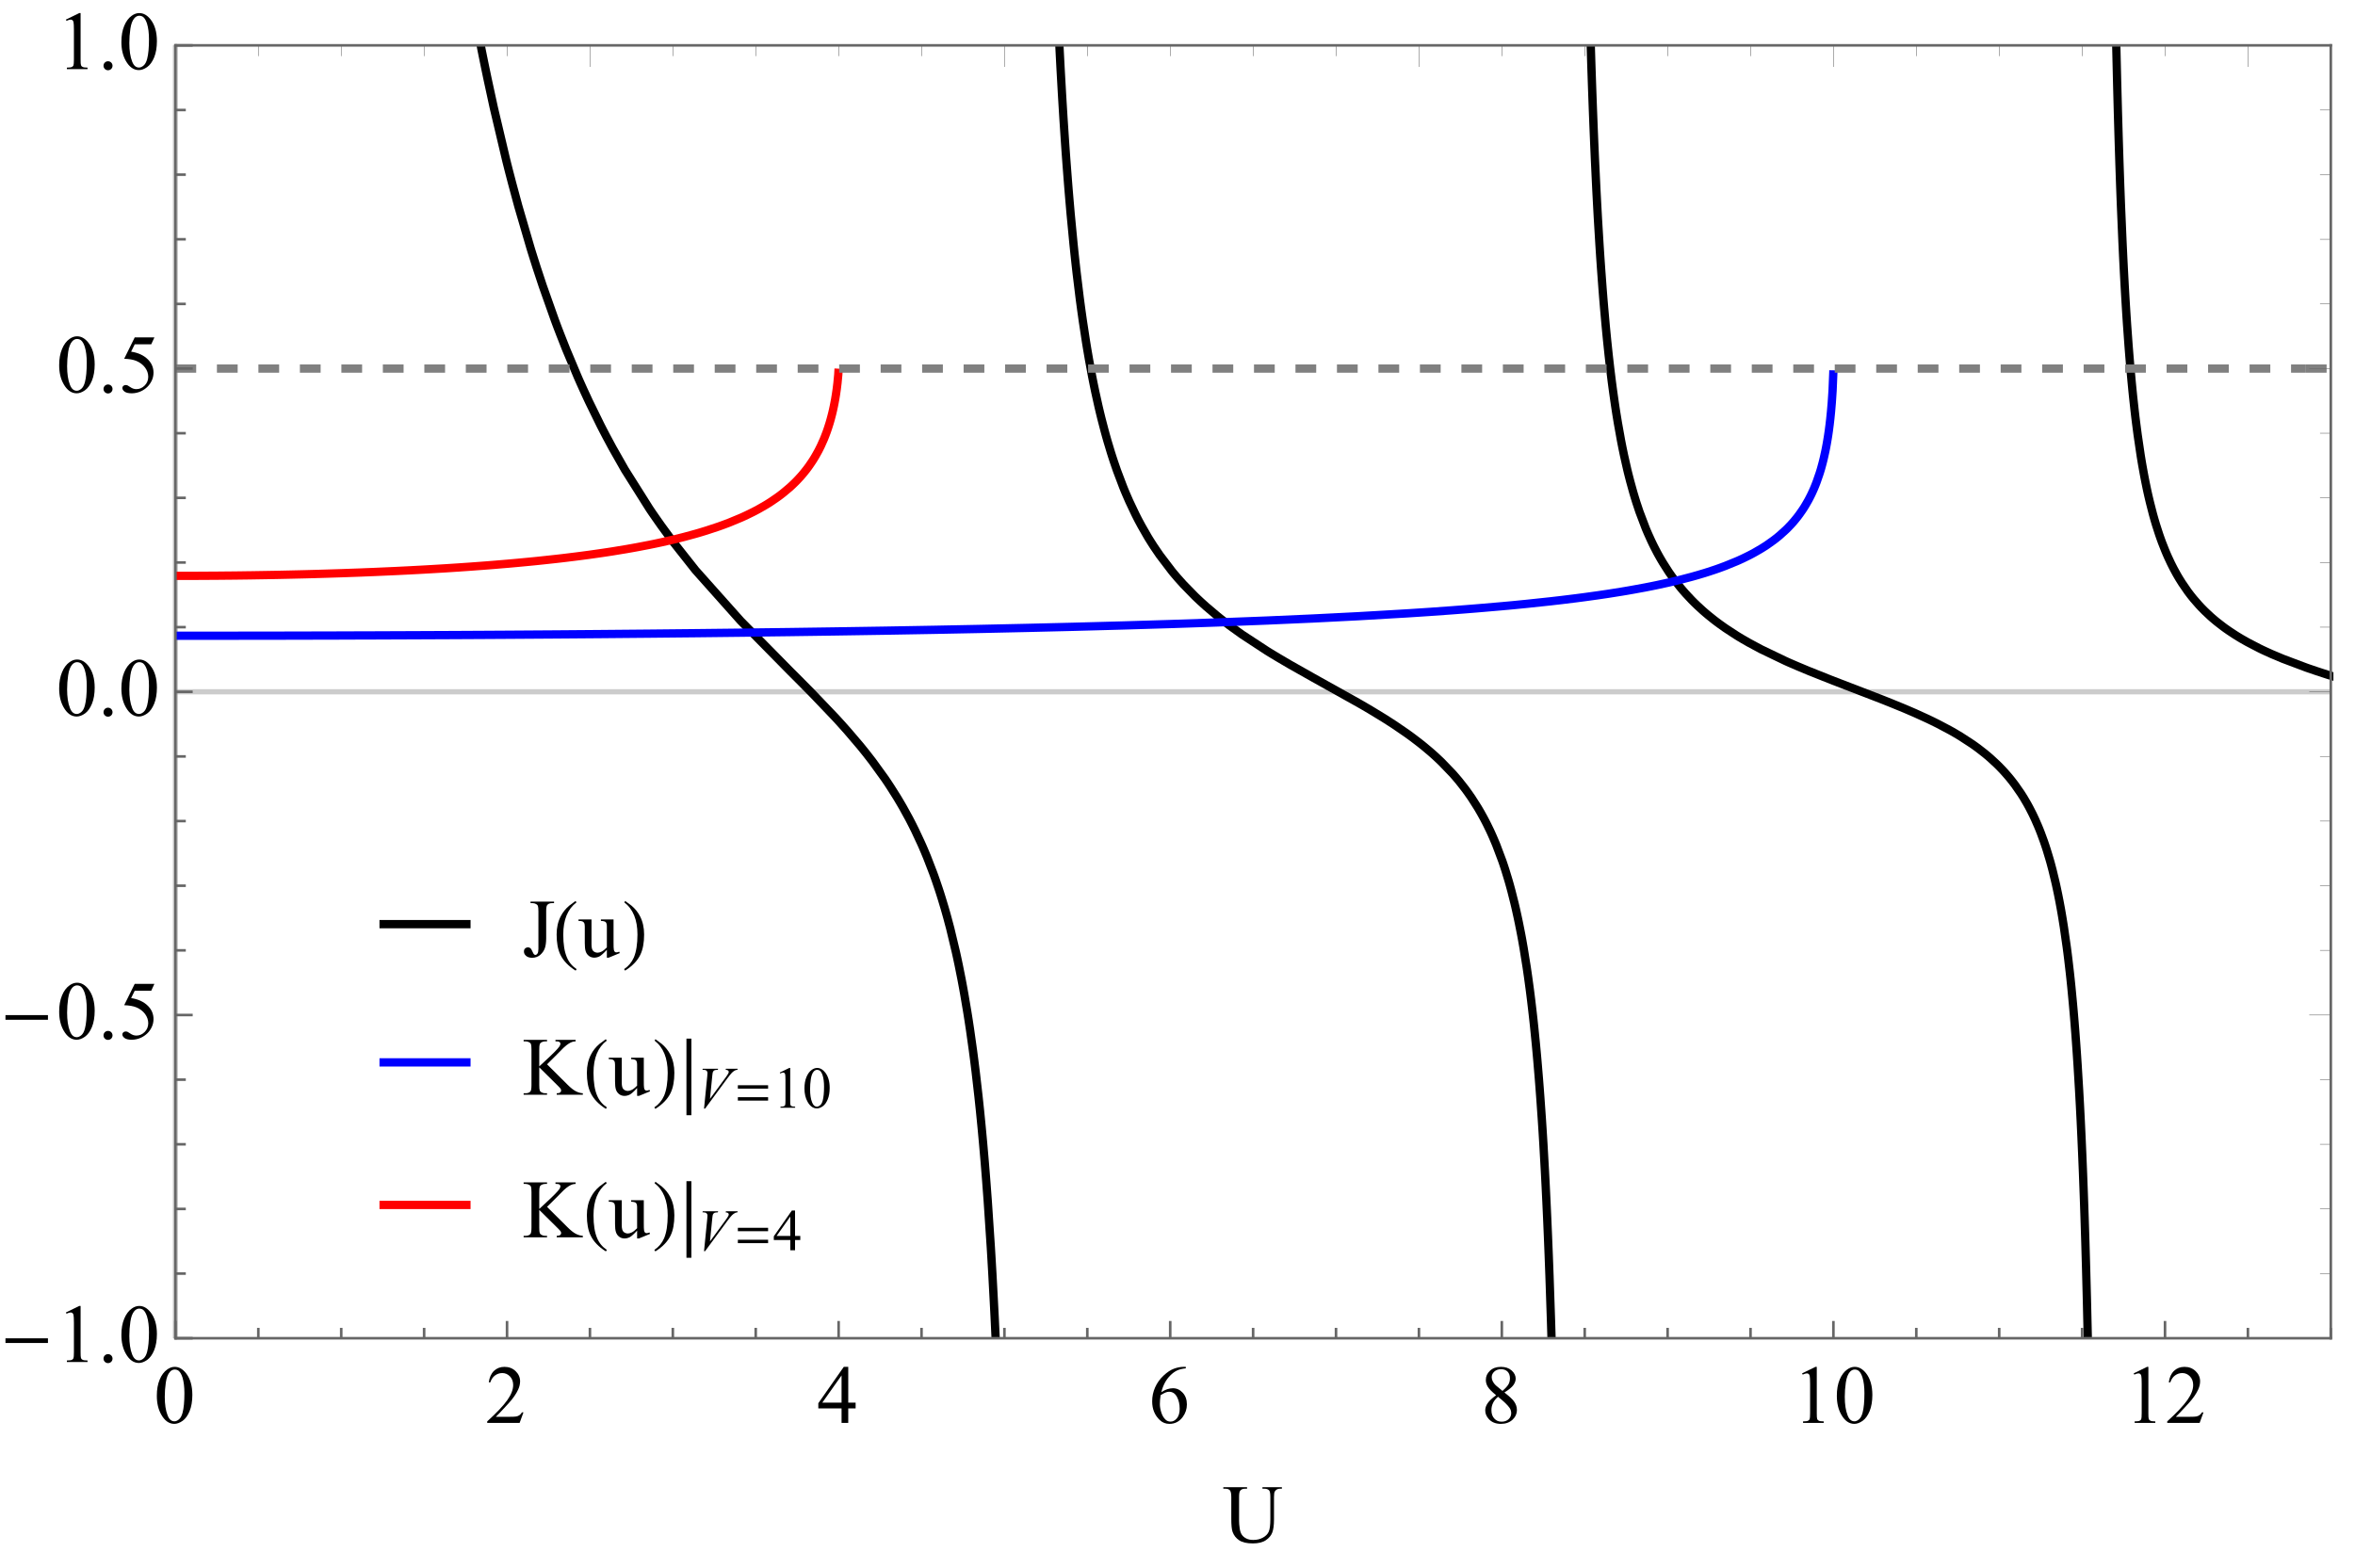 <?xml version="1.0" encoding="UTF-8"?>
<svg xmlns="http://www.w3.org/2000/svg" xmlns:xlink="http://www.w3.org/1999/xlink" width="545pt" height="363pt" viewBox="0 0 545 363" version="1.1">
<defs>
<g>
<symbol overflow="visible" id="glyph0-0">
<path style="stroke:none;" d="M 2.664 0 L 2.664 -12 L 12.262 -12 L 12.262 0 Z M 2.961 -0.301 L 11.961 -0.301 L 11.961 -11.699 L 2.961 -11.699 Z M 2.961 -0.301 "/>
</symbol>
<symbol overflow="visible" id="glyph0-1">
<path style="stroke:none;" d="M 1.914 -12.363 L 1.914 -12.711 L 7.359 -12.711 L 7.359 -12.363 L 6.898 -12.363 C 6.375 -12.363 6 -12.211 5.766 -11.906 C 5.613 -11.703 5.535 -11.219 5.539 -10.461 L 5.539 -4.246 C 5.535 -3.289 5.434 -2.516 5.227 -1.922 C 5.016 -1.328 4.652 -0.809 4.145 -0.371 C 3.629 0.07 3.012 0.285 2.289 0.289 C 1.699 0.285 1.234 0.145 0.898 -0.145 C 0.559 -0.434 0.391 -0.766 0.395 -1.145 C 0.391 -1.445 0.469 -1.676 0.629 -1.836 C 0.832 -2.027 1.074 -2.125 1.352 -2.129 C 1.547 -2.125 1.727 -2.059 1.887 -1.93 C 2.047 -1.797 2.246 -1.449 2.492 -0.883 C 2.633 -0.543 2.82 -0.375 3.047 -0.375 C 3.215 -0.375 3.371 -0.477 3.52 -0.684 C 3.664 -0.887 3.738 -1.254 3.742 -1.781 L 3.742 -10.461 C 3.738 -11.102 3.695 -11.527 3.617 -11.738 C 3.551 -11.891 3.422 -12.027 3.227 -12.141 C 2.953 -12.289 2.668 -12.363 2.371 -12.363 Z M 1.914 -12.363 "/>
</symbol>
<symbol overflow="visible" id="glyph0-2">
<path style="stroke:none;" d="M 8.129 -8.586 L 8.129 -3.383 C 8.125 -2.387 8.148 -1.781 8.199 -1.559 C 8.242 -1.336 8.316 -1.18 8.422 -1.094 C 8.523 -1.004 8.645 -0.961 8.785 -0.965 C 8.973 -0.961 9.191 -1.016 9.441 -1.125 L 9.57 -0.797 L 7.004 0.262 L 6.582 0.262 L 6.582 -1.555 C 5.84 -0.75 5.277 -0.25 4.895 -0.047 C 4.504 0.156 4.094 0.258 3.664 0.262 C 3.18 0.258 2.766 0.121 2.414 -0.152 C 2.059 -0.43 1.812 -0.785 1.676 -1.227 C 1.539 -1.66 1.469 -2.281 1.473 -3.086 L 1.473 -6.918 C 1.469 -7.32 1.426 -7.602 1.34 -7.762 C 1.25 -7.914 1.121 -8.035 0.953 -8.121 C 0.777 -8.207 0.465 -8.246 0.02 -8.242 L 0.02 -8.586 L 3.027 -8.586 L 3.027 -2.84 C 3.023 -2.039 3.164 -1.516 3.445 -1.266 C 3.723 -1.016 4.059 -0.891 4.453 -0.891 C 4.719 -0.891 5.023 -0.973 5.367 -1.145 C 5.707 -1.309 6.109 -1.633 6.582 -2.109 L 6.582 -6.977 C 6.578 -7.461 6.488 -7.789 6.312 -7.965 C 6.133 -8.133 5.766 -8.227 5.203 -8.242 L 5.203 -8.586 Z M 8.129 -8.586 "/>
</symbol>
<symbol overflow="visible" id="glyph0-3">
<path style="stroke:none;" d="M 5.738 -7.051 L 10.426 -2.391 C 11.191 -1.621 11.848 -1.098 12.391 -0.82 C 12.934 -0.539 13.477 -0.379 14.023 -0.348 L 14.023 0 L 7.977 0 L 7.977 -0.348 C 8.336 -0.344 8.598 -0.406 8.762 -0.527 C 8.918 -0.648 9 -0.785 9 -0.938 C 9 -1.086 8.969 -1.219 8.91 -1.34 C 8.848 -1.457 8.652 -1.68 8.324 -2.008 L 3.938 -6.348 L 3.938 -2.25 C 3.938 -1.605 3.977 -1.18 4.059 -0.977 C 4.117 -0.816 4.25 -0.68 4.453 -0.57 C 4.719 -0.418 5 -0.344 5.305 -0.348 L 5.738 -0.348 L 5.738 0 L 0.32 0 L 0.32 -0.348 L 0.77 -0.348 C 1.289 -0.344 1.672 -0.496 1.914 -0.805 C 2.059 -1 2.133 -1.484 2.137 -2.25 L 2.137 -10.461 C 2.133 -11.102 2.094 -11.531 2.016 -11.746 C 1.953 -11.895 1.824 -12.027 1.633 -12.141 C 1.355 -12.289 1.066 -12.363 0.77 -12.363 L 0.32 -12.363 L 0.32 -12.711 L 5.738 -12.711 L 5.738 -12.363 L 5.305 -12.363 C 5.008 -12.363 4.727 -12.289 4.453 -12.148 C 4.258 -12.047 4.121 -11.898 4.051 -11.699 C 3.973 -11.496 3.938 -11.082 3.938 -10.461 L 3.938 -6.57 C 4.062 -6.688 4.488 -7.086 5.223 -7.762 C 7.074 -9.461 8.195 -10.594 8.586 -11.164 C 8.75 -11.41 8.836 -11.629 8.84 -11.82 C 8.836 -11.961 8.77 -12.09 8.641 -12.199 C 8.508 -12.309 8.285 -12.363 7.977 -12.363 L 7.688 -12.363 L 7.688 -12.711 L 12.355 -12.711 L 12.355 -12.363 C 12.078 -12.355 11.828 -12.316 11.605 -12.25 C 11.379 -12.18 11.105 -12.047 10.781 -11.852 C 10.453 -11.652 10.051 -11.336 9.582 -10.902 C 9.441 -10.773 8.809 -10.133 7.68 -8.98 Z M 5.738 -7.051 "/>
</symbol>
<symbol overflow="visible" id="glyph0-4">
<path style="stroke:none;" d="M 0.695 -6.281 C 0.691 -7.73 0.91 -8.977 1.352 -10.027 C 1.785 -11.07 2.367 -11.852 3.094 -12.363 C 3.656 -12.77 4.234 -12.973 4.836 -12.973 C 5.809 -12.973 6.684 -12.477 7.461 -11.484 C 8.426 -10.25 8.91 -8.578 8.914 -6.477 C 8.91 -5 8.699 -3.75 8.277 -2.719 C 7.852 -1.688 7.309 -0.938 6.652 -0.473 C 5.988 -0.008 5.352 0.223 4.742 0.227 C 3.527 0.223 2.52 -0.492 1.715 -1.922 C 1.031 -3.125 0.691 -4.578 0.695 -6.281 Z M 2.531 -6.047 C 2.531 -4.297 2.746 -2.867 3.18 -1.762 C 3.531 -0.828 4.062 -0.363 4.773 -0.367 C 5.105 -0.363 5.453 -0.516 5.82 -0.82 C 6.18 -1.121 6.457 -1.629 6.648 -2.344 C 6.934 -3.418 7.078 -4.934 7.078 -6.891 C 7.078 -8.34 6.926 -9.547 6.629 -10.52 C 6.398 -11.234 6.109 -11.746 5.758 -12.047 C 5.496 -12.25 5.188 -12.352 4.828 -12.355 C 4.402 -12.352 4.023 -12.16 3.695 -11.785 C 3.242 -11.262 2.934 -10.445 2.773 -9.336 C 2.609 -8.219 2.531 -7.125 2.531 -6.047 Z M 2.531 -6.047 "/>
</symbol>
<symbol overflow="visible" id="glyph0-5">
<path style="stroke:none;" d="M 8.805 -2.445 L 7.914 0 L 0.414 0 L 0.414 -0.348 C 2.617 -2.355 4.168 -4 5.07 -5.277 C 5.969 -6.551 6.422 -7.715 6.422 -8.773 C 6.422 -9.578 6.172 -10.242 5.68 -10.762 C 5.184 -11.277 4.594 -11.535 3.91 -11.539 C 3.281 -11.535 2.723 -11.352 2.227 -10.988 C 1.727 -10.621 1.359 -10.086 1.125 -9.383 L 0.777 -9.383 C 0.93 -10.535 1.332 -11.422 1.98 -12.043 C 2.629 -12.66 3.438 -12.973 4.406 -12.973 C 5.438 -12.973 6.297 -12.641 6.988 -11.98 C 7.676 -11.316 8.02 -10.535 8.023 -9.637 C 8.02 -8.992 7.871 -8.348 7.574 -7.707 C 7.109 -6.691 6.359 -5.621 5.324 -4.492 C 3.766 -2.789 2.793 -1.762 2.41 -1.414 L 5.727 -1.414 C 6.398 -1.41 6.875 -1.438 7.148 -1.488 C 7.418 -1.539 7.66 -1.641 7.883 -1.793 C 8.098 -1.945 8.289 -2.16 8.457 -2.445 Z M 8.805 -2.445 "/>
</symbol>
<symbol overflow="visible" id="glyph0-6">
<path style="stroke:none;" d="M 8.934 -4.688 L 8.934 -3.355 L 7.227 -3.355 L 7.227 0 L 5.68 0 L 5.68 -3.355 L 0.301 -3.355 L 0.301 -4.555 L 6.195 -12.973 L 7.227 -12.973 L 7.227 -4.688 Z M 5.68 -4.688 L 5.68 -10.996 L 1.219 -4.688 Z M 5.68 -4.688 "/>
</symbol>
<symbol overflow="visible" id="glyph0-7">
<path style="stroke:none;" d="M 8.605 -12.973 L 8.605 -12.629 C 7.777 -12.543 7.105 -12.379 6.586 -12.133 C 6.062 -11.887 5.547 -11.512 5.039 -11.004 C 4.527 -10.496 4.105 -9.93 3.773 -9.312 C 3.438 -8.688 3.156 -7.949 2.934 -7.098 C 3.832 -7.711 4.734 -8.02 5.645 -8.023 C 6.508 -8.02 7.262 -7.672 7.902 -6.973 C 8.539 -6.273 8.859 -5.371 8.859 -4.273 C 8.859 -3.207 8.535 -2.238 7.895 -1.367 C 7.113 -0.305 6.09 0.223 4.82 0.227 C 3.949 0.223 3.211 -0.062 2.605 -0.637 C 1.414 -1.754 0.82 -3.203 0.824 -4.988 C 0.82 -6.121 1.047 -7.203 1.508 -8.23 C 1.961 -9.254 2.613 -10.164 3.465 -10.957 C 4.309 -11.75 5.121 -12.281 5.895 -12.559 C 6.668 -12.832 7.391 -12.973 8.062 -12.973 Z M 2.773 -6.414 C 2.656 -5.566 2.602 -4.883 2.605 -4.367 C 2.602 -3.766 2.711 -3.117 2.938 -2.414 C 3.156 -1.711 3.488 -1.152 3.93 -0.742 C 4.246 -0.445 4.633 -0.297 5.09 -0.301 C 5.633 -0.297 6.117 -0.555 6.547 -1.066 C 6.973 -1.578 7.188 -2.309 7.191 -3.262 C 7.188 -4.328 6.977 -5.254 6.551 -6.039 C 6.125 -6.816 5.52 -7.207 4.742 -7.211 C 4.5 -7.207 4.246 -7.156 3.977 -7.059 C 3.703 -6.957 3.301 -6.742 2.773 -6.414 Z M 2.773 -6.414 "/>
</symbol>
<symbol overflow="visible" id="glyph0-8">
<path style="stroke:none;" d="M 3.684 -6.402 C 2.676 -7.227 2.027 -7.891 1.738 -8.391 C 1.445 -8.891 1.301 -9.406 1.305 -9.945 C 1.301 -10.766 1.617 -11.477 2.258 -12.078 C 2.891 -12.672 3.738 -12.973 4.801 -12.973 C 5.82 -12.973 6.645 -12.691 7.273 -12.137 C 7.895 -11.578 8.207 -10.945 8.211 -10.238 C 8.207 -9.758 8.039 -9.273 7.703 -8.781 C 7.363 -8.285 6.66 -7.703 5.598 -7.039 C 6.691 -6.188 7.422 -5.52 7.781 -5.035 C 8.254 -4.395 8.488 -3.723 8.492 -3.02 C 8.488 -2.121 8.148 -1.359 7.469 -0.727 C 6.785 -0.094 5.891 0.223 4.789 0.227 C 3.578 0.223 2.641 -0.152 1.969 -0.91 C 1.43 -1.512 1.16 -2.176 1.164 -2.898 C 1.16 -3.457 1.348 -4.016 1.73 -4.57 C 2.105 -5.121 2.758 -5.73 3.684 -6.402 Z M 5.156 -7.406 C 5.906 -8.078 6.379 -8.609 6.582 -9.004 C 6.777 -9.391 6.879 -9.832 6.883 -10.332 C 6.879 -10.984 6.695 -11.5 6.328 -11.871 C 5.957 -12.242 5.453 -12.426 4.82 -12.43 C 4.18 -12.426 3.66 -12.242 3.262 -11.875 C 2.859 -11.504 2.66 -11.074 2.664 -10.582 C 2.66 -10.258 2.742 -9.934 2.91 -9.609 C 3.074 -9.281 3.309 -8.969 3.617 -8.68 Z M 4.125 -6.047 C 3.605 -5.609 3.219 -5.133 2.973 -4.617 C 2.719 -4.102 2.594 -3.543 2.598 -2.945 C 2.594 -2.137 2.816 -1.492 3.258 -1.008 C 3.695 -0.523 4.254 -0.281 4.941 -0.281 C 5.613 -0.281 6.156 -0.469 6.562 -0.852 C 6.969 -1.23 7.172 -1.695 7.172 -2.242 C 7.172 -2.688 7.051 -3.09 6.816 -3.449 C 6.367 -4.109 5.473 -4.977 4.125 -6.047 Z M 4.125 -6.047 "/>
</symbol>
<symbol overflow="visible" id="glyph0-9">
<path style="stroke:none;" d="M 2.25 -11.465 L 5.344 -12.973 L 5.652 -12.973 L 5.652 -2.242 C 5.648 -1.527 5.68 -1.082 5.742 -0.91 C 5.801 -0.73 5.922 -0.598 6.113 -0.508 C 6.297 -0.41 6.68 -0.355 7.258 -0.348 L 7.258 0 L 2.477 0 L 2.477 -0.348 C 3.074 -0.355 3.461 -0.406 3.637 -0.5 C 3.809 -0.586 3.93 -0.711 4 -0.867 C 4.066 -1.02 4.102 -1.477 4.105 -2.242 L 4.105 -9.102 C 4.102 -10.023 4.07 -10.617 4.012 -10.883 C 3.965 -11.078 3.887 -11.227 3.773 -11.324 C 3.656 -11.414 3.516 -11.461 3.355 -11.465 C 3.121 -11.461 2.801 -11.363 2.391 -11.176 Z M 2.25 -11.465 "/>
</symbol>
<symbol overflow="visible" id="glyph0-10">
<path style="stroke:none;" d="M 2.398 -1.82 C 2.688 -1.816 2.938 -1.715 3.141 -1.516 C 3.34 -1.309 3.438 -1.062 3.441 -0.777 C 3.438 -0.488 3.336 -0.242 3.137 -0.043 C 2.93 0.16 2.684 0.258 2.398 0.262 C 2.109 0.258 1.867 0.16 1.664 -0.043 C 1.461 -0.242 1.359 -0.488 1.359 -0.777 C 1.359 -1.07 1.461 -1.316 1.664 -1.52 C 1.867 -1.715 2.109 -1.816 2.398 -1.82 Z M 2.398 -1.82 "/>
</symbol>
<symbol overflow="visible" id="glyph0-11">
<path style="stroke:none;" d="M 8.336 -12.711 L 7.602 -11.117 L 3.777 -11.117 L 2.945 -9.414 C 4.598 -9.168 5.91 -8.551 6.883 -7.566 C 7.711 -6.711 8.125 -5.711 8.129 -4.566 C 8.125 -3.895 7.988 -3.277 7.719 -2.707 C 7.445 -2.137 7.105 -1.652 6.691 -1.254 C 6.277 -0.855 5.816 -0.531 5.316 -0.289 C 4.594 0.055 3.855 0.223 3.102 0.227 C 2.336 0.223 1.781 0.094 1.438 -0.164 C 1.086 -0.422 0.914 -0.707 0.918 -1.023 C 0.914 -1.195 0.984 -1.348 1.133 -1.484 C 1.273 -1.617 1.457 -1.688 1.68 -1.688 C 1.84 -1.688 1.98 -1.66 2.105 -1.613 C 2.223 -1.559 2.43 -1.43 2.727 -1.227 C 3.191 -0.898 3.668 -0.738 4.152 -0.742 C 4.883 -0.738 5.523 -1.016 6.078 -1.57 C 6.629 -2.121 6.906 -2.793 6.91 -3.59 C 6.906 -4.355 6.66 -5.074 6.168 -5.742 C 5.672 -6.406 4.992 -6.918 4.125 -7.285 C 3.441 -7.562 2.512 -7.727 1.34 -7.773 L 3.777 -12.711 Z M 8.336 -12.711 "/>
</symbol>
<symbol overflow="visible" id="glyph0-12">
<path style="stroke:none;" d="M 9.16 -12.363 L 9.16 -12.711 L 13.66 -12.711 L 13.66 -12.363 L 13.18 -12.363 C 12.676 -12.363 12.293 -12.152 12.027 -11.738 C 11.895 -11.539 11.828 -11.09 11.832 -10.387 L 11.832 -5.23 C 11.828 -3.953 11.703 -2.965 11.449 -2.266 C 11.195 -1.559 10.699 -0.953 9.961 -0.453 C 9.219 0.051 8.211 0.297 6.938 0.301 C 5.547 0.297 4.492 0.059 3.777 -0.422 C 3.055 -0.902 2.547 -1.547 2.25 -2.363 C 2.047 -2.914 1.945 -3.957 1.949 -5.492 L 1.949 -10.461 C 1.945 -11.238 1.836 -11.75 1.625 -11.996 C 1.406 -12.238 1.059 -12.363 0.582 -12.363 L 0.102 -12.363 L 0.102 -12.711 L 5.598 -12.711 L 5.598 -12.363 L 5.109 -12.363 C 4.582 -12.363 4.207 -12.195 3.984 -11.867 C 3.828 -11.641 3.75 -11.172 3.75 -10.461 L 3.75 -4.922 C 3.75 -4.426 3.793 -3.859 3.887 -3.223 C 3.973 -2.586 4.137 -2.09 4.379 -1.734 C 4.613 -1.375 4.957 -1.078 5.402 -0.852 C 5.848 -0.617 6.395 -0.504 7.051 -0.508 C 7.879 -0.504 8.625 -0.684 9.281 -1.051 C 9.938 -1.41 10.383 -1.875 10.625 -2.441 C 10.863 -3.004 10.984 -3.961 10.988 -5.316 L 10.988 -10.461 C 10.984 -11.25 10.898 -11.75 10.723 -11.953 C 10.48 -12.227 10.117 -12.363 9.637 -12.363 Z M 9.16 -12.363 "/>
</symbol>
<symbol overflow="visible" id="glyph1-0">
<path style="stroke:none;" d="M 1.199 0 L 1.199 -15.355 L 8.398 -15.355 L 8.398 0 Z M 2.398 -1.199 L 7.199 -1.199 L 7.199 -14.156 L 2.398 -14.156 Z M 2.398 -1.199 "/>
</symbol>
<symbol overflow="visible" id="glyph1-1">
<path style="stroke:none;" d="M 5.586 2.914 L 5.352 3.262 C 3.66 2.191 2.48 0.953 1.809 -0.461 C 1.238 -1.656 0.953 -3.207 0.957 -5.109 C 0.953 -6.695 1.273 -8.102 1.914 -9.328 C 2.379 -10.238 3.02 -11.043 3.836 -11.746 C 4.332 -12.117 4.832 -12.488 5.336 -12.863 L 5.551 -12.535 C 3.508 -10.988 2.488 -8.508 2.492 -5.09 C 2.488 -2.867 2.77 -1.105 3.336 0.207 C 3.812 1.332 4.562 2.234 5.586 2.914 Z M 5.586 2.914 "/>
</symbol>
<symbol overflow="visible" id="glyph1-2">
<path style="stroke:none;" d="M 5.203 -5.109 C 5.203 -3.207 4.918 -1.656 4.352 -0.461 C 3.68 0.953 2.496 2.191 0.805 3.262 L 0.57 2.914 C 1.586 2.234 2.34 1.332 2.832 0.207 C 3.383 -1.105 3.66 -2.867 3.664 -5.09 C 3.66 -8.508 2.645 -10.988 0.617 -12.535 L 0.824 -12.863 C 1.32 -12.488 1.82 -12.117 2.324 -11.746 C 3.141 -11.043 3.785 -10.238 4.258 -9.328 C 4.887 -8.102 5.203 -6.695 5.203 -5.109 Z M 5.203 -5.109 "/>
</symbol>
<symbol overflow="visible" id="glyph1-3">
<path style="stroke:none;" d="M 11.098 -4.398 L 1.266 -4.398 L 1.266 -5.477 L 11.098 -5.477 Z M 11.098 -4.398 "/>
</symbol>
<symbol overflow="visible" id="glyph2-0">
<path style="stroke:none;" d="M 1.891 0 L 1.891 -8.52 L 8.707 -8.52 L 8.707 0 Z M 2.102 -0.215 L 8.492 -0.215 L 8.492 -8.309 L 2.102 -8.309 Z M 2.102 -0.215 "/>
</symbol>
<symbol overflow="visible" id="glyph2-1">
<path style="stroke:none;" d="M 2.07 0.207 L 2.816 -7.309 C 2.848 -7.688 2.863 -7.945 2.867 -8.082 C 2.863 -8.277 2.789 -8.445 2.645 -8.578 C 2.492 -8.711 2.262 -8.777 1.945 -8.781 L 1.703 -8.781 L 1.77 -9.027 L 5.332 -9.027 L 5.258 -8.781 C 4.867 -8.773 4.602 -8.734 4.461 -8.66 C 4.312 -8.582 4.199 -8.453 4.121 -8.273 C 4.074 -8.176 4.027 -7.898 3.98 -7.441 L 3.449 -2.059 L 6.969 -6.863 C 7.348 -7.379 7.59 -7.742 7.688 -7.949 C 7.754 -8.082 7.785 -8.203 7.789 -8.309 C 7.785 -8.426 7.734 -8.527 7.633 -8.621 C 7.527 -8.707 7.336 -8.762 7.062 -8.781 L 7.141 -9.027 L 9.859 -9.027 L 9.793 -8.781 C 9.57 -8.762 9.398 -8.719 9.273 -8.652 C 9.027 -8.535 8.785 -8.359 8.543 -8.125 C 8.301 -7.887 7.918 -7.414 7.395 -6.703 L 2.309 0.207 Z M 2.07 0.207 "/>
</symbol>
<symbol overflow="visible" id="glyph3-0">
<path style="stroke:none;" d="M 0.852 0 L 0.852 -10.902 L 5.965 -10.902 L 5.965 0 Z M 1.703 -0.852 L 5.113 -0.852 L 5.113 -10.051 L 1.703 -10.051 Z M 1.703 -0.852 "/>
</symbol>
<symbol overflow="visible" id="glyph3-1">
<path style="stroke:none;" d="M 7.895 -4.418 L 0.898 -4.418 L 0.898 -5.207 L 7.895 -5.207 Z M 7.895 -1.652 L 0.898 -1.652 L 0.898 -2.441 L 7.895 -2.441 Z M 7.895 -1.652 "/>
</symbol>
<symbol overflow="visible" id="glyph4-0">
<path style="stroke:none;" d="M 1.891 0 L 1.891 -8.52 L 8.707 -8.52 L 8.707 0 Z M 2.102 -0.215 L 8.492 -0.215 L 8.492 -8.309 L 2.102 -8.309 Z M 2.102 -0.215 "/>
</symbol>
<symbol overflow="visible" id="glyph4-1">
<path style="stroke:none;" d="M 1.598 -8.141 L 3.793 -9.211 L 4.012 -9.211 L 4.012 -1.59 C 4.008 -1.082 4.027 -0.77 4.074 -0.645 C 4.113 -0.52 4.203 -0.422 4.34 -0.359 C 4.469 -0.289 4.738 -0.254 5.152 -0.246 L 5.152 0 L 1.758 0 L 1.758 -0.246 C 2.18 -0.254 2.453 -0.289 2.582 -0.355 C 2.703 -0.418 2.789 -0.504 2.84 -0.613 C 2.887 -0.719 2.91 -1.043 2.914 -1.59 L 2.914 -6.465 C 2.91 -7.117 2.891 -7.539 2.848 -7.727 C 2.816 -7.867 2.758 -7.973 2.676 -8.039 C 2.594 -8.105 2.496 -8.137 2.383 -8.141 C 2.215 -8.137 1.988 -8.07 1.699 -7.934 Z M 1.598 -8.141 "/>
</symbol>
<symbol overflow="visible" id="glyph4-2">
<path style="stroke:none;" d="M 0.492 -4.461 C 0.492 -5.484 0.645 -6.371 0.957 -7.117 C 1.266 -7.859 1.68 -8.414 2.195 -8.781 C 2.594 -9.066 3.008 -9.211 3.434 -9.211 C 4.125 -9.211 4.746 -8.855 5.297 -8.152 C 5.984 -7.277 6.328 -6.094 6.328 -4.598 C 6.328 -3.547 6.176 -2.656 5.875 -1.93 C 5.574 -1.195 5.191 -0.664 4.723 -0.336 C 4.254 -0.004 3.801 0.156 3.367 0.16 C 2.504 0.156 1.789 -0.348 1.219 -1.363 C 0.734 -2.219 0.492 -3.25 0.492 -4.461 Z M 1.797 -4.293 C 1.793 -3.047 1.945 -2.031 2.258 -1.25 C 2.508 -0.586 2.887 -0.258 3.387 -0.258 C 3.625 -0.258 3.871 -0.363 4.133 -0.582 C 4.387 -0.793 4.582 -1.156 4.719 -1.664 C 4.922 -2.426 5.027 -3.5 5.027 -4.891 C 5.027 -5.918 4.918 -6.777 4.707 -7.469 C 4.543 -7.977 4.336 -8.34 4.086 -8.555 C 3.898 -8.699 3.68 -8.77 3.43 -8.773 C 3.125 -8.77 2.855 -8.637 2.621 -8.367 C 2.301 -7.996 2.086 -7.414 1.969 -6.629 C 1.852 -5.836 1.793 -5.059 1.797 -4.293 Z M 1.797 -4.293 "/>
</symbol>
<symbol overflow="visible" id="glyph4-3">
<path style="stroke:none;" d="M 6.344 -3.328 L 6.344 -2.383 L 5.133 -2.383 L 5.133 0 L 4.035 0 L 4.035 -2.383 L 0.215 -2.383 L 0.215 -3.234 L 4.398 -9.211 L 5.133 -9.211 L 5.133 -3.328 Z M 4.035 -3.328 L 4.035 -7.809 L 0.867 -3.328 Z M 4.035 -3.328 "/>
</symbol>
</g>
<clipPath id="clip1">
  <path d="M 40 10 L 42 10 L 42 310 L 40 310 Z M 40 10 "/>
</clipPath>
<clipPath id="clip2">
  <path d="M 102 10 L 240 10 L 240 310 L 102 310 Z M 102 10 "/>
</clipPath>
<clipPath id="clip3">
  <path d="M 236 10 L 368 10 L 368 310 L 236 310 Z M 236 10 "/>
</clipPath>
<clipPath id="clip4">
  <path d="M 359 10 L 492 10 L 492 310 L 359 310 Z M 359 10 "/>
</clipPath>
<clipPath id="clip5">
  <path d="M 480 10 L 540 10 L 540 179 L 480 179 Z M 480 10 "/>
</clipPath>
<clipPath id="clip6">
  <path d="M 40 76 L 434 76 L 434 156 L 40 156 Z M 40 76 "/>
</clipPath>
<clipPath id="clip7">
  <path d="M 40 76 L 203 76 L 203 143 L 40 143 Z M 40 76 "/>
</clipPath>
<clipPath id="clip8">
  <path d="M 40 84 L 535 84 L 535 87 L 40 87 Z M 40 84 "/>
</clipPath>
<clipPath id="clip9">
  <path d="M 532 84 L 540 84 L 540 87 L 532 87 Z M 532 84 "/>
</clipPath>
</defs>
<g id="surface60">
<g clip-path="url(#clip1)" clip-rule="nonzero">
<path style="fill:none;stroke-width:1.2;stroke-linecap:butt;stroke-linejoin:miter;stroke:rgb(50%,50%,50%);stroke-opacity:0.4;stroke-miterlimit:3.25;" d="M 119.602 315.781 L 119.602 16.5 " transform="matrix(1,0,0,1,-79,-6)"/>
</g>
<path style="fill:none;stroke-width:1.2;stroke-linecap:butt;stroke-linejoin:miter;stroke:rgb(50%,50%,50%);stroke-opacity:0.4;stroke-miterlimit:3.25;" d="M 119.602 166.141 L 618.398 166.141 " transform="matrix(1,0,0,1,-79,-6)"/>
<g clip-path="url(#clip2)" clip-rule="nonzero">
<path style="fill:none;stroke-width:1.92;stroke-linecap:butt;stroke-linejoin:miter;stroke:rgb(0%,0%,0%);stroke-opacity:1;stroke-miterlimit:3.25;" d="M 190.254 16.5 L 190.395 17.266 L 190.574 18.164 L 190.754 19.055 L 191.113 20.82 L 191.832 24.273 L 193.266 30.887 L 196.137 43.035 L 196.312 43.738 L 196.488 44.438 L 196.84 45.82 L 197.547 48.527 L 198.953 53.738 L 201.773 63.395 L 201.949 63.969 L 202.125 64.535 L 202.477 65.664 L 203.18 67.875 L 204.59 72.141 L 207.406 80.098 L 207.57 80.539 L 208.062 81.852 L 208.723 83.566 L 210.035 86.895 L 212.664 93.156 L 212.992 93.906 L 213.32 94.645 L 213.977 96.109 L 215.293 98.949 L 217.922 104.32 L 218.098 104.668 L 218.277 105.02 L 218.633 105.711 L 219.344 107.074 L 220.77 109.723 L 223.621 114.742 L 229.32 123.789 L 229.488 124.035 L 229.652 124.281 L 229.984 124.77 L 230.652 125.734 L 231.98 127.629 L 234.641 131.262 L 239.965 138 L 250.398 149.707 L 261.719 161.207 L 261.883 161.371 L 262.047 161.539 L 262.379 161.867 L 263.039 162.527 L 264.359 163.852 L 267 166.527 L 272.281 172.059 L 272.457 172.25 L 272.996 172.836 L 273.711 173.625 L 275.141 175.23 L 278.004 178.586 L 278.363 179.023 L 278.719 179.465 L 279.438 180.359 L 280.867 182.199 L 283.73 186.156 L 283.906 186.41 L 284.082 186.668 L 284.434 187.191 L 285.133 188.258 L 286.539 190.484 L 286.715 190.773 L 286.891 191.066 L 287.242 191.656 L 287.945 192.863 L 289.352 195.418 L 289.527 195.75 L 289.699 196.086 L 290.051 196.77 L 290.754 198.18 L 292.16 201.184 L 292.336 201.578 L 292.512 201.977 L 292.863 202.789 L 293.566 204.477 L 294.969 208.121 L 295.133 208.57 L 295.297 209.027 L 295.625 209.961 L 296.281 211.902 L 296.445 212.402 L 296.609 212.914 L 296.934 213.953 L 297.59 216.129 L 297.754 216.695 L 297.918 217.266 L 298.246 218.441 L 298.902 220.906 L 300.211 226.367 L 300.375 227.105 L 300.539 227.855 L 300.867 229.406 L 301.523 232.688 L 301.684 233.551 L 301.848 234.43 L 302.176 236.246 L 302.832 240.121 L 302.996 241.145 L 303.16 242.188 L 303.488 244.355 L 304.141 249.012 L 304.305 250.25 L 304.469 251.52 L 304.797 254.16 L 305.453 259.883 L 305.629 261.547 L 305.809 263.266 L 306.164 266.871 L 306.34 268.762 L 306.52 270.719 L 306.875 274.836 L 307.051 277.008 L 307.23 279.258 L 307.586 284.02 L 308.297 294.723 L 308.473 297.684 L 308.652 300.773 L 309.004 307.375 L 309.184 310.906 L 309.359 314.609 L 309.414 315.781 " transform="matrix(1,0,0,1,-79,-6)"/>
</g>
<g clip-path="url(#clip3)" clip-rule="nonzero">
<path style="fill:none;stroke-width:1.92;stroke-linecap:butt;stroke-linejoin:miter;stroke:rgb(0%,0%,0%);stroke-opacity:1;stroke-miterlimit:3.25;" d="M 324.164 16.5 L 324.285 18.887 L 324.449 22.043 L 324.781 27.973 L 324.949 30.762 L 325.113 33.445 L 325.445 38.508 L 325.609 40.902 L 325.777 43.211 L 326.109 47.59 L 326.273 49.672 L 326.441 51.68 L 326.77 55.504 L 327.434 62.465 L 327.613 64.207 L 327.793 65.898 L 328.152 69.121 L 328.871 75.016 L 329.051 76.383 L 329.23 77.715 L 329.59 80.273 L 330.309 84.996 L 330.488 86.102 L 330.668 87.18 L 331.027 89.262 L 331.746 93.141 L 331.926 94.055 L 332.105 94.949 L 332.465 96.68 L 333.184 99.926 L 333.363 100.695 L 333.543 101.453 L 333.902 102.918 L 334.621 105.68 L 334.801 106.34 L 334.98 106.984 L 335.34 108.246 L 336.059 110.633 L 336.238 111.203 L 336.418 111.766 L 336.777 112.859 L 337.496 114.945 L 338.934 118.742 L 339.109 119.18 L 339.285 119.609 L 339.641 120.449 L 340.344 122.062 L 341.758 125.043 L 341.934 125.395 L 342.109 125.742 L 342.461 126.426 L 343.168 127.742 L 344.578 130.199 L 344.754 130.492 L 344.93 130.781 L 345.285 131.348 L 345.988 132.449 L 347.402 134.523 L 350.223 138.23 L 350.387 138.434 L 350.551 138.633 L 350.883 139.023 L 351.539 139.793 L 352.855 141.262 L 355.488 143.961 L 355.652 144.121 L 355.82 144.281 L 356.148 144.594 L 356.805 145.211 L 358.121 146.402 L 360.754 148.629 L 361.113 148.918 L 361.469 149.203 L 362.184 149.762 L 363.609 150.852 L 366.465 152.906 L 372.176 156.648 L 372.34 156.75 L 372.508 156.852 L 372.84 157.059 L 373.508 157.465 L 374.84 158.266 L 377.504 159.832 L 382.836 162.844 L 393.289 168.68 L 393.465 168.781 L 393.645 168.883 L 393.996 169.086 L 394.707 169.496 L 396.125 170.328 L 398.957 172.051 L 399.137 172.16 L 399.312 172.273 L 399.668 172.496 L 400.375 172.945 L 401.793 173.867 L 404.629 175.812 L 404.793 175.934 L 404.957 176.051 L 405.289 176.289 L 405.949 176.777 L 407.273 177.785 L 407.438 177.914 L 407.605 178.043 L 407.934 178.305 L 408.598 178.84 L 409.918 179.949 L 410.086 180.09 L 410.25 180.234 L 410.582 180.527 L 411.242 181.121 L 412.562 182.367 L 415.211 185.121 L 415.391 185.324 L 415.566 185.527 L 415.926 185.941 L 416.645 186.793 L 418.078 188.621 L 418.258 188.863 L 418.434 189.109 L 418.793 189.605 L 419.512 190.637 L 420.945 192.879 L 421.125 193.176 L 421.301 193.48 L 421.66 194.098 L 422.379 195.395 L 422.555 195.73 L 422.734 196.07 L 423.094 196.773 L 423.812 198.246 L 423.988 198.629 L 424.168 199.02 L 424.527 199.824 L 425.246 201.523 L 426.68 205.34 L 426.855 205.852 L 427.031 206.375 L 427.383 207.457 L 428.086 209.766 L 428.262 210.375 L 428.438 211.004 L 428.789 212.297 L 429.492 215.09 L 429.668 215.832 L 429.844 216.594 L 430.195 218.184 L 430.371 219.008 L 430.547 219.859 L 430.898 221.633 L 431.078 222.559 L 431.254 223.516 L 431.605 225.512 L 432.309 229.902 L 432.484 231.094 L 432.66 232.328 L 433.012 234.922 L 433.188 236.293 L 433.363 237.715 L 433.715 240.723 L 433.891 242.316 L 434.066 243.977 L 434.418 247.504 L 434.594 249.383 L 434.77 251.344 L 435.121 255.543 L 435.297 257.793 L 435.473 260.152 L 435.828 265.238 L 436.004 267.98 L 436.18 270.875 L 436.531 277.164 L 436.707 280.59 L 436.883 284.223 L 437.059 288.09 L 437.234 292.207 L 437.41 296.605 L 437.586 301.312 L 437.938 311.793 L 438.059 315.781 " transform="matrix(1,0,0,1,-79,-6)"/>
</g>
<g clip-path="url(#clip4)" clip-rule="nonzero">
<path style="fill:none;stroke-width:1.92;stroke-linecap:butt;stroke-linejoin:miter;stroke:rgb(0%,0%,0%);stroke-opacity:1;stroke-miterlimit:3.25;" d="M 447.133 16.5 L 447.289 21.531 L 447.453 26.398 L 447.617 30.949 L 447.781 35.215 L 447.945 39.227 L 448.109 42.996 L 448.438 49.918 L 448.617 53.355 L 448.793 56.602 L 449.152 62.57 L 449.328 65.32 L 449.508 67.93 L 449.863 72.777 L 450.039 75.027 L 450.219 77.176 L 450.574 81.188 L 450.754 83.066 L 450.93 84.863 L 451.285 88.242 L 451.465 89.836 L 451.641 91.363 L 451.996 94.254 L 452.176 95.617 L 452.355 96.934 L 452.711 99.434 L 452.887 100.617 L 453.066 101.766 L 453.422 103.945 L 454.133 107.918 L 454.312 108.84 L 454.488 109.73 L 454.844 111.441 L 455.559 114.594 L 455.734 115.328 L 455.914 116.047 L 456.27 117.426 L 456.98 119.988 L 457.16 120.594 L 457.336 121.184 L 457.691 122.324 L 458.402 124.457 L 459.828 128.219 L 459.992 128.621 L 460.16 129.016 L 460.492 129.781 L 461.156 131.242 L 461.324 131.59 L 461.488 131.934 L 461.82 132.605 L 462.484 133.887 L 462.652 134.195 L 462.816 134.496 L 463.148 135.09 L 463.812 136.223 L 465.145 138.312 L 465.309 138.559 L 465.477 138.797 L 465.809 139.273 L 466.473 140.188 L 467.801 141.887 L 467.969 142.09 L 468.133 142.289 L 468.465 142.68 L 469.129 143.438 L 470.457 144.859 L 470.621 145.027 L 471.109 145.516 L 471.762 146.148 L 473.062 147.34 L 473.227 147.484 L 473.391 147.625 L 473.715 147.906 L 474.367 148.453 L 475.668 149.496 L 475.996 149.746 L 476.32 149.992 L 476.973 150.473 L 478.273 151.398 L 480.879 153.102 L 481.059 153.211 L 481.234 153.32 L 481.586 153.535 L 482.293 153.957 L 483.707 154.77 L 486.535 156.289 L 492.188 159.004 L 492.355 159.078 L 492.848 159.301 L 493.508 159.59 L 494.828 160.16 L 497.465 161.266 L 502.738 163.371 L 514.18 167.777 L 514.344 167.844 L 514.512 167.91 L 514.844 168.039 L 515.512 168.305 L 516.848 168.84 L 519.52 169.938 L 519.684 170.004 L 519.852 170.074 L 520.188 170.219 L 520.852 170.504 L 522.188 171.082 L 524.859 172.297 L 525.023 172.375 L 525.188 172.449 L 525.512 172.605 L 526.168 172.922 L 527.477 173.57 L 530.094 174.953 L 530.422 175.133 L 530.75 175.316 L 531.402 175.691 L 532.711 176.473 L 535.328 178.176 L 535.508 178.297 L 535.684 178.422 L 536.039 178.676 L 536.75 179.191 L 538.168 180.293 L 538.348 180.434 L 538.523 180.582 L 538.879 180.875 L 539.59 181.484 L 541.008 182.793 L 541.188 182.965 L 541.363 183.137 L 541.719 183.492 L 542.43 184.23 L 542.605 184.422 L 542.785 184.617 L 543.137 185.012 L 543.848 185.832 L 544.027 186.047 L 544.203 186.262 L 544.559 186.707 L 545.27 187.633 L 546.688 189.668 L 546.852 189.926 L 547.02 190.188 L 547.352 190.719 L 548.012 191.844 L 548.18 192.137 L 548.344 192.434 L 548.676 193.047 L 549.34 194.344 L 549.504 194.684 L 549.668 195.027 L 550 195.742 L 550.664 197.262 L 550.828 197.66 L 550.996 198.066 L 551.324 198.91 L 551.988 200.715 L 552.152 201.195 L 552.32 201.684 L 552.652 202.699 L 553.312 204.891 L 553.48 205.473 L 553.645 206.074 L 553.977 207.324 L 554.637 210.047 L 554.805 210.777 L 554.969 211.531 L 555.301 213.113 L 555.465 213.941 L 555.633 214.797 L 555.965 216.598 L 556.129 217.543 L 556.293 218.523 L 556.625 220.59 L 557.289 225.223 L 557.469 226.605 L 557.648 228.055 L 558.008 231.156 L 558.188 232.82 L 558.367 234.566 L 558.723 238.336 L 558.902 240.375 L 559.082 242.527 L 559.262 244.805 L 559.441 247.219 L 559.621 249.777 L 559.801 252.496 L 560.16 258.488 L 560.34 261.797 L 560.52 265.344 L 560.699 269.16 L 560.879 273.273 L 561.059 277.723 L 561.238 282.547 L 561.418 287.805 L 561.598 293.547 L 561.777 299.848 L 561.957 306.797 L 562.133 314.5 L 562.16 315.781 " transform="matrix(1,0,0,1,-79,-6)"/>
</g>
<g clip-path="url(#clip5)" clip-rule="nonzero">
<path style="fill:none;stroke-width:1.92;stroke-linecap:butt;stroke-linejoin:miter;stroke:rgb(0%,0%,0%);stroke-opacity:1;stroke-miterlimit:3.25;" d="M 568.75 16.5 L 568.777 17.641 L 568.953 25.113 L 569.129 31.871 L 569.305 38.016 L 569.48 43.621 L 569.656 48.766 L 569.832 53.492 L 570.188 61.902 L 570.363 65.656 L 570.539 69.152 L 570.715 72.414 L 570.891 75.469 L 571.066 78.332 L 571.242 81.023 L 571.594 85.945 L 571.773 88.203 L 571.949 90.336 L 572.301 94.281 L 572.477 96.109 L 572.652 97.848 L 573.004 101.082 L 573.18 102.59 L 573.359 104.031 L 573.711 106.73 L 574.414 111.508 L 574.59 112.586 L 574.766 113.629 L 575.121 115.598 L 575.297 116.531 L 575.473 117.43 L 575.824 119.145 L 576 119.957 L 576.176 120.746 L 576.531 122.246 L 577.234 124.992 L 577.41 125.625 L 577.586 126.246 L 577.938 127.434 L 578.645 129.621 L 578.82 130.133 L 578.996 130.633 L 579.348 131.598 L 580.055 133.387 L 580.219 133.781 L 580.383 134.168 L 580.711 134.918 L 581.367 136.324 L 581.699 136.988 L 582.027 137.629 L 582.684 138.836 L 582.848 139.125 L 583.012 139.41 L 583.34 139.961 L 584 141.012 L 585.312 142.918 L 585.48 143.141 L 585.645 143.359 L 585.973 143.789 L 586.629 144.609 L 587.945 146.117 L 588.273 146.469 L 588.602 146.812 L 589.258 147.473 L 590.574 148.707 L 590.754 148.863 L 590.93 149.02 L 591.289 149.328 L 592 149.922 L 593.426 151.027 L 593.605 151.16 L 593.781 151.289 L 594.141 151.547 L 594.852 152.043 L 596.277 152.984 L 596.457 153.094 L 596.633 153.207 L 596.992 153.426 L 597.703 153.855 L 599.129 154.664 L 601.98 156.145 L 602.148 156.223 L 602.316 156.305 L 602.648 156.465 L 603.312 156.773 L 604.645 157.379 L 607.309 158.5 L 612.633 160.504 L 612.797 160.562 L 612.957 160.621 L 613.285 160.734 L 613.938 160.957 L 615.242 161.398 L 617.852 162.25 L 623.074 163.859 L 634.398 167.195 L 634.566 167.242 L 634.73 167.293 L 635.062 167.391 L 637.043 167.988 L 639.684 168.805 L 639.852 168.859 L 640.016 168.91 L 640.344 169.016 L 641.008 169.227 L 642.328 169.656 L 644.969 170.551 L 645.156 170.613 L 645.34 170.68 L 645.707 170.809 L 646.445 171.07 L 647.918 171.613 L 650.871 172.777 L 651.055 172.852 L 651.605 173.086 L 652.344 173.402 L 653.82 174.062 L 654.188 174.234 L 654.559 174.41 L 655.293 174.766 L 655.48 174.855 L 656.215 175.23 L 656.402 175.324 L 656.77 175.52 " transform="matrix(1,0,0,1,-79,-6)"/>
</g>
<g clip-path="url(#clip6)" clip-rule="nonzero">
<path style="fill:none;stroke-width:1.92;stroke-linecap:butt;stroke-linejoin:miter;stroke:rgb(0%,0%,99.998%);stroke-opacity:1;stroke-miterlimit:3.25;" d="M 119.602 153.168 L 122.566 153.168 L 122.895 153.164 L 130.145 153.164 L 130.324 153.16 L 133.715 153.16 L 134.43 153.156 L 137.289 153.156 L 138.719 153.152 L 141.574 153.148 L 142.242 153.148 L 142.91 153.145 L 144.242 153.145 L 146.91 153.137 L 148.246 153.137 L 149.578 153.133 L 152.246 153.125 L 152.902 153.125 L 153.555 153.121 L 154.863 153.117 L 157.48 153.113 L 157.645 153.109 L 158.789 153.109 L 160.098 153.102 L 162.711 153.094 L 163.422 153.094 L 164.129 153.09 L 165.551 153.086 L 168.387 153.074 L 174.062 153.051 L 174.727 153.051 L 175.387 153.047 L 176.711 153.039 L 184.656 153.004 L 184.836 153 L 185.375 153 L 186.09 152.996 L 187.527 152.988 L 190.395 152.973 L 196.137 152.938 L 207.406 152.863 L 217.922 152.781 L 229.32 152.68 L 239.965 152.574 L 250.398 152.457 L 261.719 152.316 L 272.281 152.168 L 283.73 151.992 L 294.969 151.797 L 305.453 151.594 L 316.824 151.348 L 327.434 151.094 L 338.934 150.785 L 350.223 150.445 L 360.754 150.086 L 372.176 149.645 L 382.836 149.176 L 393.289 148.648 L 404.629 147.988 L 404.957 147.965 L 405.289 147.945 L 405.949 147.902 L 407.273 147.816 L 409.918 147.641 L 415.211 147.262 L 415.391 147.246 L 415.566 147.234 L 416.645 147.152 L 418.078 147.043 L 420.945 146.812 L 426.68 146.32 L 426.855 146.305 L 427.031 146.285 L 428.086 146.191 L 429.492 146.059 L 432.309 145.781 L 437.938 145.184 L 438.594 145.105 L 439.25 145.031 L 440.562 144.879 L 443.188 144.555 L 443.516 144.516 L 445.812 144.215 L 448.438 143.852 L 448.617 143.828 L 448.793 143.801 L 449.152 143.75 L 451.285 143.434 L 454.133 142.98 L 454.312 142.953 L 454.488 142.922 L 454.844 142.863 L 455.559 142.742 L 456.98 142.492 L 459.828 141.969 L 459.992 141.934 L 460.16 141.902 L 460.492 141.836 L 461.156 141.707 L 462.484 141.434 L 465.145 140.855 L 465.309 140.816 L 465.477 140.777 L 466.473 140.543 L 467.801 140.223 L 470.457 139.527 L 470.621 139.48 L 470.785 139.438 L 471.109 139.344 L 471.762 139.16 L 473.062 138.773 L 473.227 138.723 L 473.391 138.676 L 473.715 138.574 L 474.367 138.367 L 475.668 137.938 L 475.996 137.828 L 476.32 137.715 L 476.973 137.484 L 478.273 137 L 480.879 135.938 L 481.059 135.859 L 481.234 135.785 L 481.586 135.625 L 482.293 135.301 L 483.707 134.609 L 483.883 134.52 L 484.062 134.426 L 484.414 134.242 L 485.121 133.855 L 486.535 133.035 L 486.887 132.816 L 487.242 132.594 L 487.949 132.133 L 489.363 131.129 L 489.715 130.863 L 490.07 130.586 L 490.777 130.012 L 492.188 128.742 L 492.355 128.586 L 492.848 128.094 L 493.508 127.398 L 493.836 127.031 L 494.168 126.652 L 494.828 125.848 L 494.992 125.637 L 495.156 125.418 L 495.484 124.977 L 496.145 124.027 L 496.312 123.777 L 496.477 123.52 L 496.805 122.988 L 497.465 121.844 L 497.629 121.535 L 497.793 121.223 L 498.125 120.566 L 498.289 120.223 L 498.453 119.867 L 498.785 119.125 L 498.949 118.734 L 499.113 118.332 L 499.441 117.48 L 500.102 115.566 L 500.266 115.035 L 500.434 114.48 L 500.762 113.281 L 500.926 112.637 L 501.09 111.953 L 501.422 110.457 L 501.586 109.633 L 501.75 108.75 L 501.914 107.793 L 502.082 106.754 L 502.246 105.613 L 502.41 104.348 L 502.574 102.922 L 502.738 101.285 L 502.918 99.168 L 503.098 96.445 L 503.277 92.109 L 503.285 91.723 " transform="matrix(1,0,0,1,-79,-6)"/>
</g>
<g clip-path="url(#clip7)" clip-rule="nonzero">
<path style="fill:none;stroke-width:1.92;stroke-linecap:butt;stroke-linejoin:miter;stroke:rgb(99.998%,0%,0%);stroke-opacity:1;stroke-miterlimit:3.25;" d="M 119.602 139.301 L 122.566 139.301 L 122.895 139.297 L 123.883 139.297 L 124.215 139.293 L 124.871 139.293 L 125.035 139.289 L 125.531 139.289 L 126.191 139.285 L 126.52 139.285 L 126.848 139.281 L 127.508 139.277 L 127.672 139.277 L 127.836 139.273 L 128.168 139.273 L 128.824 139.27 L 130.145 139.258 L 130.324 139.258 L 130.5 139.254 L 130.859 139.25 L 131.574 139.246 L 133 139.23 L 133.18 139.227 L 133.359 139.227 L 133.715 139.223 L 134.43 139.215 L 135.859 139.195 L 136.039 139.191 L 136.215 139.191 L 136.574 139.188 L 138.719 139.152 L 141.574 139.105 L 141.742 139.102 L 141.91 139.102 L 142.242 139.094 L 142.91 139.082 L 144.242 139.055 L 146.91 138.996 L 147.246 138.988 L 147.578 138.98 L 148.246 138.965 L 149.578 138.934 L 152.246 138.863 L 152.41 138.855 L 152.902 138.844 L 153.555 138.824 L 154.863 138.785 L 157.48 138.703 L 157.645 138.699 L 157.809 138.691 L 158.133 138.684 L 158.789 138.66 L 160.098 138.613 L 162.711 138.52 L 162.891 138.512 L 163.066 138.504 L 163.422 138.488 L 164.129 138.461 L 165.551 138.406 L 168.387 138.281 L 168.566 138.273 L 168.742 138.266 L 169.098 138.25 L 169.805 138.219 L 171.227 138.152 L 174.062 138.012 L 174.227 138.004 L 174.395 137.992 L 174.727 137.977 L 175.387 137.941 L 176.711 137.871 L 179.359 137.719 L 179.523 137.711 L 179.691 137.699 L 180.023 137.68 L 180.684 137.641 L 182.008 137.562 L 184.656 137.391 L 185.375 137.344 L 186.09 137.293 L 187.527 137.195 L 190.395 136.984 L 190.574 136.973 L 190.754 136.957 L 191.832 136.875 L 193.266 136.762 L 196.137 136.52 L 196.312 136.508 L 196.84 136.461 L 197.547 136.398 L 198.953 136.27 L 201.773 136.004 L 201.949 135.984 L 202.125 135.969 L 203.18 135.863 L 204.59 135.715 L 207.406 135.41 L 207.57 135.391 L 207.734 135.375 L 208.062 135.336 L 208.723 135.262 L 210.035 135.105 L 212.664 134.781 L 212.828 134.758 L 212.992 134.738 L 213.977 134.609 L 215.293 134.434 L 217.922 134.062 L 218.098 134.035 L 218.277 134.012 L 218.633 133.957 L 219.344 133.852 L 220.77 133.633 L 223.621 133.164 L 223.797 133.133 L 223.977 133.105 L 224.332 133.043 L 225.047 132.918 L 226.473 132.66 L 229.32 132.113 L 229.488 132.078 L 229.652 132.043 L 229.984 131.977 L 230.652 131.84 L 231.98 131.555 L 234.641 130.953 L 234.809 130.91 L 234.977 130.871 L 235.309 130.793 L 235.973 130.629 L 237.305 130.293 L 239.965 129.57 L 240.125 129.523 L 240.617 129.383 L 241.27 129.188 L 242.57 128.789 L 245.18 127.926 L 245.344 127.871 L 245.508 127.812 L 245.832 127.695 L 246.484 127.461 L 247.789 126.965 L 250.398 125.883 L 250.75 125.727 L 251.105 125.566 L 251.812 125.238 L 253.227 124.547 L 253.402 124.457 L 253.582 124.363 L 253.934 124.18 L 254.641 123.797 L 256.059 122.984 L 256.41 122.773 L 256.766 122.555 L 257.473 122.102 L 258.887 121.133 L 259.062 121.004 L 259.242 120.875 L 259.594 120.613 L 260.301 120.062 L 261.719 118.871 L 262.047 118.574 L 262.379 118.266 L 263.039 117.625 L 263.203 117.461 L 263.367 117.293 L 263.699 116.945 L 264.359 116.223 L 264.688 115.84 L 265.02 115.445 L 265.68 114.613 L 265.844 114.395 L 266.008 114.172 L 266.34 113.711 L 267 112.734 L 267.164 112.477 L 267.328 112.215 L 267.66 111.668 L 268.32 110.492 L 268.484 110.18 L 268.648 109.855 L 268.98 109.184 L 269.641 107.707 L 269.805 107.305 L 269.969 106.891 L 270.301 106.012 L 270.465 105.543 L 270.629 105.059 L 270.961 104.02 L 271.125 103.457 L 271.289 102.871 L 271.453 102.246 L 271.621 101.586 L 271.785 100.879 L 271.949 100.121 L 272.113 99.301 L 272.281 98.406 L 272.457 97.328 L 272.637 96.094 L 272.816 94.625 L 272.996 92.699 L 273.074 91.348 " transform="matrix(1,0,0,1,-79,-6)"/>
</g>
<g clip-path="url(#clip8)" clip-rule="nonzero">
<path style="fill:none;stroke-width:1.92;stroke-linecap:butt;stroke-linejoin:miter;stroke:rgb(50%,50%,50%);stroke-opacity:1;stroke-dasharray:4.8,4.8;stroke-miterlimit:3.25;" d="M 119.602 91.32 L 612.633 91.32 " transform="matrix(1,0,0,1,-79,-6)"/>
</g>
<g clip-path="url(#clip9)" clip-rule="nonzero">
<path style="fill:none;stroke-width:1.92;stroke-linecap:butt;stroke-linejoin:miter;stroke:rgb(50%,50%,50%);stroke-opacity:1;stroke-dasharray:4.8,4.8;stroke-miterlimit:3.25;" d="M 612.633 91.32 L 619 91.32 " transform="matrix(1,0,0,1,-79,-6)"/>
</g>
<path style="fill:none;stroke-width:1.92;stroke-linecap:butt;stroke-linejoin:miter;stroke:rgb(0%,0%,0%);stroke-opacity:1;stroke-miterlimit:3.25;" d="M 166.82 219.926 L 187.898 219.926 " transform="matrix(1,0,0,1,-79,-6)"/>
<g style="fill:rgb(0%,0%,0%);fill-opacity:1;">
  <use xlink:href="#glyph0-1" x="120.86" y="221.424"/>
</g>
<g style="fill:rgb(0%,0%,0%);fill-opacity:1;">
  <use xlink:href="#glyph1-1" x="127.86" y="221.424"/>
</g>
<g style="fill:rgb(0%,0%,0%);fill-opacity:1;">
  <use xlink:href="#glyph0-2" x="133.86" y="221.424"/>
</g>
<g style="fill:rgb(0%,0%,0%);fill-opacity:1;">
  <use xlink:href="#glyph1-2" x="143.86" y="221.424"/>
</g>
<path style="fill:none;stroke-width:1.92;stroke-linecap:butt;stroke-linejoin:miter;stroke:rgb(0%,0%,99.998%);stroke-opacity:1;stroke-miterlimit:3.25;" d="M 166.82 251.926 L 187.898 251.926 " transform="matrix(1,0,0,1,-79,-6)"/>
<g style="fill:rgb(0%,0%,0%);fill-opacity:1;">
  <use xlink:href="#glyph0-3" x="120.86" y="253.424"/>
</g>
<g style="fill:rgb(0%,0%,0%);fill-opacity:1;">
  <use xlink:href="#glyph1-1" x="134.86" y="253.424"/>
</g>
<g style="fill:rgb(0%,0%,0%);fill-opacity:1;">
  <use xlink:href="#glyph0-2" x="140.86" y="253.424"/>
</g>
<g style="fill:rgb(0%,0%,0%);fill-opacity:1;">
  <use xlink:href="#glyph1-2" x="150.86" y="253.424"/>
</g>
<path style=" stroke:none;fill-rule:evenodd;fill:rgb(0%,0%,0%);fill-opacity:1;" d="M 160 246.156 L 160 240.426 L 158.859 240.426 L 158.859 258.156 L 160 258.156 Z M 160 246.156 "/>
<g style="fill:rgb(0%,0%,0%);fill-opacity:1;">
  <use xlink:href="#glyph2-1" x="160.86" y="256.424"/>
</g>
<g style="fill:rgb(0%,0%,0%);fill-opacity:1;">
  <use xlink:href="#glyph3-1" x="169.86" y="256.424"/>
</g>
<g style="fill:rgb(0%,0%,0%);fill-opacity:1;">
  <use xlink:href="#glyph4-1" x="178.86" y="256.424"/>
  <use xlink:href="#glyph4-2" x="185.676" y="256.424"/>
</g>
<path style="fill:none;stroke-width:1.92;stroke-linecap:butt;stroke-linejoin:miter;stroke:rgb(99.998%,0%,0%);stroke-opacity:1;stroke-miterlimit:3.25;" d="M 166.82 284.926 L 187.898 284.926 " transform="matrix(1,0,0,1,-79,-6)"/>
<g style="fill:rgb(0%,0%,0%);fill-opacity:1;">
  <use xlink:href="#glyph0-3" x="120.86" y="286.424"/>
</g>
<g style="fill:rgb(0%,0%,0%);fill-opacity:1;">
  <use xlink:href="#glyph1-1" x="134.86" y="286.424"/>
</g>
<g style="fill:rgb(0%,0%,0%);fill-opacity:1;">
  <use xlink:href="#glyph0-2" x="140.86" y="286.424"/>
</g>
<g style="fill:rgb(0%,0%,0%);fill-opacity:1;">
  <use xlink:href="#glyph1-2" x="150.86" y="286.424"/>
</g>
<path style=" stroke:none;fill-rule:evenodd;fill:rgb(0%,0%,0%);fill-opacity:1;" d="M 160 279.156 L 160 273.426 L 158.859 273.426 L 158.859 291.156 L 160 291.156 Z M 160 279.156 "/>
<g style="fill:rgb(0%,0%,0%);fill-opacity:1;">
  <use xlink:href="#glyph2-1" x="160.86" y="289.424"/>
</g>
<g style="fill:rgb(0%,0%,0%);fill-opacity:1;">
  <use xlink:href="#glyph3-1" x="169.86" y="289.424"/>
</g>
<g style="fill:rgb(0%,0%,0%);fill-opacity:1;">
  <use xlink:href="#glyph4-3" x="178.86" y="289.424"/>
</g>
<path style="fill:none;stroke-width:0.6;stroke-linecap:square;stroke-linejoin:miter;stroke:rgb(39.999%,39.999%,39.999%);stroke-opacity:1;stroke-miterlimit:3.25;" d="M 618.398 315.781 L 119.602 315.781 " transform="matrix(1,0,0,1,-79,-6)"/>
<path style="fill:none;stroke-width:0.6;stroke-linecap:square;stroke-linejoin:miter;stroke:rgb(39.999%,39.999%,39.999%);stroke-opacity:1;stroke-miterlimit:3.25;" d="M 119.602 315.781 L 119.602 16.5 " transform="matrix(1,0,0,1,-79,-6)"/>
<path style="fill:none;stroke-width:0.6;stroke-linecap:square;stroke-linejoin:miter;stroke:rgb(39.999%,39.999%,39.999%);stroke-opacity:1;stroke-miterlimit:3.25;" d="M 119.602 16.5 L 618.398 16.5 " transform="matrix(1,0,0,1,-79,-6)"/>
<path style="fill:none;stroke-width:0.6;stroke-linecap:square;stroke-linejoin:miter;stroke:rgb(39.999%,39.999%,39.999%);stroke-opacity:1;stroke-miterlimit:3.25;" d="M 618.398 16.5 L 618.398 315.781 " transform="matrix(1,0,0,1,-79,-6)"/>
<path style="fill:none;stroke-width:0.6;stroke-linecap:butt;stroke-linejoin:miter;stroke:rgb(39.999%,39.999%,39.999%);stroke-opacity:1;stroke-miterlimit:3.25;" d="M 119.602 315.781 L 119.602 311.789 " transform="matrix(1,0,0,1,-79,-6)"/>
<g style="fill:rgb(0%,0%,0%);fill-opacity:1;">
  <use xlink:href="#glyph0-4" x="35.6" y="329.38"/>
</g>
<path style="fill:none;stroke-width:0.6;stroke-linecap:butt;stroke-linejoin:miter;stroke:rgb(39.999%,39.999%,39.999%);stroke-opacity:1;stroke-miterlimit:3.25;" d="M 138.785 315.781 L 138.785 313.379 " transform="matrix(1,0,0,1,-79,-6)"/>
<path style="fill:none;stroke-width:0.6;stroke-linecap:butt;stroke-linejoin:miter;stroke:rgb(39.999%,39.999%,39.999%);stroke-opacity:1;stroke-miterlimit:3.25;" d="M 157.969 315.781 L 157.969 313.379 " transform="matrix(1,0,0,1,-79,-6)"/>
<path style="fill:none;stroke-width:0.6;stroke-linecap:butt;stroke-linejoin:miter;stroke:rgb(39.999%,39.999%,39.999%);stroke-opacity:1;stroke-miterlimit:3.25;" d="M 177.152 315.781 L 177.152 313.379 " transform="matrix(1,0,0,1,-79,-6)"/>
<path style="fill:none;stroke-width:0.6;stroke-linecap:butt;stroke-linejoin:miter;stroke:rgb(39.999%,39.999%,39.999%);stroke-opacity:1;stroke-miterlimit:3.25;" d="M 196.34 315.781 L 196.34 311.789 " transform="matrix(1,0,0,1,-79,-6)"/>
<g style="fill:rgb(0%,0%,0%);fill-opacity:1;">
  <use xlink:href="#glyph0-5" x="112.338" y="329.38"/>
</g>
<path style="fill:none;stroke-width:0.6;stroke-linecap:butt;stroke-linejoin:miter;stroke:rgb(39.999%,39.999%,39.999%);stroke-opacity:1;stroke-miterlimit:3.25;" d="M 215.523 315.781 L 215.523 313.379 " transform="matrix(1,0,0,1,-79,-6)"/>
<path style="fill:none;stroke-width:0.6;stroke-linecap:butt;stroke-linejoin:miter;stroke:rgb(39.999%,39.999%,39.999%);stroke-opacity:1;stroke-miterlimit:3.25;" d="M 234.707 315.781 L 234.707 313.379 " transform="matrix(1,0,0,1,-79,-6)"/>
<path style="fill:none;stroke-width:0.6;stroke-linecap:butt;stroke-linejoin:miter;stroke:rgb(39.999%,39.999%,39.999%);stroke-opacity:1;stroke-miterlimit:3.25;" d="M 253.891 315.781 L 253.891 313.379 " transform="matrix(1,0,0,1,-79,-6)"/>
<path style="fill:none;stroke-width:0.6;stroke-linecap:butt;stroke-linejoin:miter;stroke:rgb(39.999%,39.999%,39.999%);stroke-opacity:1;stroke-miterlimit:3.25;" d="M 273.078 315.781 L 273.078 311.789 " transform="matrix(1,0,0,1,-79,-6)"/>
<g style="fill:rgb(0%,0%,0%);fill-opacity:1;">
  <use xlink:href="#glyph0-6" x="189.077" y="329.38"/>
</g>
<path style="fill:none;stroke-width:0.6;stroke-linecap:butt;stroke-linejoin:miter;stroke:rgb(39.999%,39.999%,39.999%);stroke-opacity:1;stroke-miterlimit:3.25;" d="M 292.262 315.781 L 292.262 313.379 " transform="matrix(1,0,0,1,-79,-6)"/>
<path style="fill:none;stroke-width:0.6;stroke-linecap:butt;stroke-linejoin:miter;stroke:rgb(39.999%,39.999%,39.999%);stroke-opacity:1;stroke-miterlimit:3.25;" d="M 311.445 315.781 L 311.445 313.379 " transform="matrix(1,0,0,1,-79,-6)"/>
<path style="fill:none;stroke-width:0.6;stroke-linecap:butt;stroke-linejoin:miter;stroke:rgb(39.999%,39.999%,39.999%);stroke-opacity:1;stroke-miterlimit:3.25;" d="M 330.629 315.781 L 330.629 313.379 " transform="matrix(1,0,0,1,-79,-6)"/>
<path style="fill:none;stroke-width:0.6;stroke-linecap:butt;stroke-linejoin:miter;stroke:rgb(39.999%,39.999%,39.999%);stroke-opacity:1;stroke-miterlimit:3.25;" d="M 349.816 315.781 L 349.816 311.789 " transform="matrix(1,0,0,1,-79,-6)"/>
<g style="fill:rgb(0%,0%,0%);fill-opacity:1;">
  <use xlink:href="#glyph0-7" x="265.815" y="329.38"/>
</g>
<path style="fill:none;stroke-width:0.6;stroke-linecap:butt;stroke-linejoin:miter;stroke:rgb(39.999%,39.999%,39.999%);stroke-opacity:1;stroke-miterlimit:3.25;" d="M 369 315.781 L 369 313.379 " transform="matrix(1,0,0,1,-79,-6)"/>
<path style="fill:none;stroke-width:0.6;stroke-linecap:butt;stroke-linejoin:miter;stroke:rgb(39.999%,39.999%,39.999%);stroke-opacity:1;stroke-miterlimit:3.25;" d="M 388.184 315.781 L 388.184 313.379 " transform="matrix(1,0,0,1,-79,-6)"/>
<path style="fill:none;stroke-width:0.6;stroke-linecap:butt;stroke-linejoin:miter;stroke:rgb(39.999%,39.999%,39.999%);stroke-opacity:1;stroke-miterlimit:3.25;" d="M 407.371 315.781 L 407.371 313.379 " transform="matrix(1,0,0,1,-79,-6)"/>
<path style="fill:none;stroke-width:0.6;stroke-linecap:butt;stroke-linejoin:miter;stroke:rgb(39.999%,39.999%,39.999%);stroke-opacity:1;stroke-miterlimit:3.25;" d="M 426.555 315.781 L 426.555 311.789 " transform="matrix(1,0,0,1,-79,-6)"/>
<g style="fill:rgb(0%,0%,0%);fill-opacity:1;">
  <use xlink:href="#glyph0-8" x="342.554" y="329.38"/>
</g>
<path style="fill:none;stroke-width:0.6;stroke-linecap:butt;stroke-linejoin:miter;stroke:rgb(39.999%,39.999%,39.999%);stroke-opacity:1;stroke-miterlimit:3.25;" d="M 445.738 315.781 L 445.738 313.379 " transform="matrix(1,0,0,1,-79,-6)"/>
<path style="fill:none;stroke-width:0.6;stroke-linecap:butt;stroke-linejoin:miter;stroke:rgb(39.999%,39.999%,39.999%);stroke-opacity:1;stroke-miterlimit:3.25;" d="M 464.922 315.781 L 464.922 313.379 " transform="matrix(1,0,0,1,-79,-6)"/>
<path style="fill:none;stroke-width:0.6;stroke-linecap:butt;stroke-linejoin:miter;stroke:rgb(39.999%,39.999%,39.999%);stroke-opacity:1;stroke-miterlimit:3.25;" d="M 484.109 315.781 L 484.109 313.379 " transform="matrix(1,0,0,1,-79,-6)"/>
<path style="fill:none;stroke-width:0.6;stroke-linecap:butt;stroke-linejoin:miter;stroke:rgb(39.999%,39.999%,39.999%);stroke-opacity:1;stroke-miterlimit:3.25;" d="M 503.293 315.781 L 503.293 311.789 " transform="matrix(1,0,0,1,-79,-6)"/>
<g style="fill:rgb(0%,0%,0%);fill-opacity:1;">
  <use xlink:href="#glyph0-9" x="414.792" y="329.38"/>
  <use xlink:href="#glyph0-4" x="424.392" y="329.38"/>
</g>
<path style="fill:none;stroke-width:0.6;stroke-linecap:butt;stroke-linejoin:miter;stroke:rgb(39.999%,39.999%,39.999%);stroke-opacity:1;stroke-miterlimit:3.25;" d="M 522.477 315.781 L 522.477 313.379 " transform="matrix(1,0,0,1,-79,-6)"/>
<path style="fill:none;stroke-width:0.6;stroke-linecap:butt;stroke-linejoin:miter;stroke:rgb(39.999%,39.999%,39.999%);stroke-opacity:1;stroke-miterlimit:3.25;" d="M 541.66 315.781 L 541.66 313.379 " transform="matrix(1,0,0,1,-79,-6)"/>
<path style="fill:none;stroke-width:0.6;stroke-linecap:butt;stroke-linejoin:miter;stroke:rgb(39.999%,39.999%,39.999%);stroke-opacity:1;stroke-miterlimit:3.25;" d="M 560.848 315.781 L 560.848 313.379 " transform="matrix(1,0,0,1,-79,-6)"/>
<path style="fill:none;stroke-width:0.6;stroke-linecap:butt;stroke-linejoin:miter;stroke:rgb(39.999%,39.999%,39.999%);stroke-opacity:1;stroke-miterlimit:3.25;" d="M 580.031 315.781 L 580.031 311.789 " transform="matrix(1,0,0,1,-79,-6)"/>
<g style="fill:rgb(0%,0%,0%);fill-opacity:1;">
  <use xlink:href="#glyph0-9" x="491.531" y="329.38"/>
  <use xlink:href="#glyph0-5" x="501.13" y="329.38"/>
</g>
<path style="fill:none;stroke-width:0.6;stroke-linecap:butt;stroke-linejoin:miter;stroke:rgb(39.999%,39.999%,39.999%);stroke-opacity:1;stroke-miterlimit:3.25;" d="M 599.215 315.781 L 599.215 313.379 " transform="matrix(1,0,0,1,-79,-6)"/>
<path style="fill:none;stroke-width:0.6;stroke-linecap:butt;stroke-linejoin:miter;stroke:rgb(39.999%,39.999%,39.999%);stroke-opacity:1;stroke-miterlimit:3.25;" d="M 618.398 315.781 L 618.398 313.379 " transform="matrix(1,0,0,1,-79,-6)"/>
<path style="fill:none;stroke-width:0.6;stroke-linecap:butt;stroke-linejoin:miter;stroke:rgb(39.999%,39.999%,39.999%);stroke-opacity:1;stroke-miterlimit:3.25;" d="M 119.602 315.781 L 123.594 315.781 " transform="matrix(1,0,0,1,-79,-6)"/>
<g style="fill:rgb(0%,0%,0%);fill-opacity:1;">
  <use xlink:href="#glyph1-3" x="0" y="315.28"/>
</g>
<g style="fill:rgb(0%,0%,0%);fill-opacity:1;">
  <use xlink:href="#glyph0-9" x="13" y="315.28"/>
  <use xlink:href="#glyph0-10" x="22.6" y="315.28"/>
  <use xlink:href="#glyph0-4" x="27.399" y="315.28"/>
</g>
<path style="fill:none;stroke-width:0.6;stroke-linecap:butt;stroke-linejoin:miter;stroke:rgb(39.999%,39.999%,39.999%);stroke-opacity:1;stroke-miterlimit:3.25;" d="M 119.602 300.816 L 122 300.816 " transform="matrix(1,0,0,1,-79,-6)"/>
<path style="fill:none;stroke-width:0.6;stroke-linecap:butt;stroke-linejoin:miter;stroke:rgb(39.999%,39.999%,39.999%);stroke-opacity:1;stroke-miterlimit:3.25;" d="M 119.602 285.852 L 122 285.852 " transform="matrix(1,0,0,1,-79,-6)"/>
<path style="fill:none;stroke-width:0.6;stroke-linecap:butt;stroke-linejoin:miter;stroke:rgb(39.999%,39.999%,39.999%);stroke-opacity:1;stroke-miterlimit:3.25;" d="M 119.602 270.887 L 122 270.887 " transform="matrix(1,0,0,1,-79,-6)"/>
<path style="fill:none;stroke-width:0.6;stroke-linecap:butt;stroke-linejoin:miter;stroke:rgb(39.999%,39.999%,39.999%);stroke-opacity:1;stroke-miterlimit:3.25;" d="M 119.602 255.926 L 122 255.926 " transform="matrix(1,0,0,1,-79,-6)"/>
<path style="fill:none;stroke-width:0.6;stroke-linecap:butt;stroke-linejoin:miter;stroke:rgb(39.999%,39.999%,39.999%);stroke-opacity:1;stroke-miterlimit:3.25;" d="M 119.602 240.961 L 123.594 240.961 " transform="matrix(1,0,0,1,-79,-6)"/>
<g style="fill:rgb(0%,0%,0%);fill-opacity:1;">
  <use xlink:href="#glyph1-3" x="0" y="240.46"/>
</g>
<g style="fill:rgb(0%,0%,0%);fill-opacity:1;">
  <use xlink:href="#glyph0-4" x="13" y="240.46"/>
  <use xlink:href="#glyph0-10" x="22.6" y="240.46"/>
  <use xlink:href="#glyph0-11" x="27.399" y="240.46"/>
</g>
<path style="fill:none;stroke-width:0.6;stroke-linecap:butt;stroke-linejoin:miter;stroke:rgb(39.999%,39.999%,39.999%);stroke-opacity:1;stroke-miterlimit:3.25;" d="M 119.602 225.996 L 122 225.996 " transform="matrix(1,0,0,1,-79,-6)"/>
<path style="fill:none;stroke-width:0.6;stroke-linecap:butt;stroke-linejoin:miter;stroke:rgb(39.999%,39.999%,39.999%);stroke-opacity:1;stroke-miterlimit:3.25;" d="M 119.602 211.031 L 122 211.031 " transform="matrix(1,0,0,1,-79,-6)"/>
<path style="fill:none;stroke-width:0.6;stroke-linecap:butt;stroke-linejoin:miter;stroke:rgb(39.999%,39.999%,39.999%);stroke-opacity:1;stroke-miterlimit:3.25;" d="M 119.602 196.066 L 122 196.066 " transform="matrix(1,0,0,1,-79,-6)"/>
<path style="fill:none;stroke-width:0.6;stroke-linecap:butt;stroke-linejoin:miter;stroke:rgb(39.999%,39.999%,39.999%);stroke-opacity:1;stroke-miterlimit:3.25;" d="M 119.602 181.105 L 122 181.105 " transform="matrix(1,0,0,1,-79,-6)"/>
<path style="fill:none;stroke-width:0.6;stroke-linecap:butt;stroke-linejoin:miter;stroke:rgb(39.999%,39.999%,39.999%);stroke-opacity:1;stroke-miterlimit:3.25;" d="M 119.602 166.141 L 123.594 166.141 " transform="matrix(1,0,0,1,-79,-6)"/>
<g style="fill:rgb(0%,0%,0%);fill-opacity:1;">
  <use xlink:href="#glyph0-4" x="13" y="165.64"/>
  <use xlink:href="#glyph0-10" x="22.6" y="165.64"/>
  <use xlink:href="#glyph0-4" x="27.399" y="165.64"/>
</g>
<path style="fill:none;stroke-width:0.6;stroke-linecap:butt;stroke-linejoin:miter;stroke:rgb(39.999%,39.999%,39.999%);stroke-opacity:1;stroke-miterlimit:3.25;" d="M 119.602 151.176 L 122 151.176 " transform="matrix(1,0,0,1,-79,-6)"/>
<path style="fill:none;stroke-width:0.6;stroke-linecap:butt;stroke-linejoin:miter;stroke:rgb(39.999%,39.999%,39.999%);stroke-opacity:1;stroke-miterlimit:3.25;" d="M 119.602 136.211 L 122 136.211 " transform="matrix(1,0,0,1,-79,-6)"/>
<path style="fill:none;stroke-width:0.6;stroke-linecap:butt;stroke-linejoin:miter;stroke:rgb(39.999%,39.999%,39.999%);stroke-opacity:1;stroke-miterlimit:3.25;" d="M 119.602 121.246 L 122 121.246 " transform="matrix(1,0,0,1,-79,-6)"/>
<path style="fill:none;stroke-width:0.6;stroke-linecap:butt;stroke-linejoin:miter;stroke:rgb(39.999%,39.999%,39.999%);stroke-opacity:1;stroke-miterlimit:3.25;" d="M 119.602 106.285 L 122 106.285 " transform="matrix(1,0,0,1,-79,-6)"/>
<path style="fill:none;stroke-width:0.6;stroke-linecap:butt;stroke-linejoin:miter;stroke:rgb(39.999%,39.999%,39.999%);stroke-opacity:1;stroke-miterlimit:3.25;" d="M 119.602 91.32 L 123.594 91.32 " transform="matrix(1,0,0,1,-79,-6)"/>
<g style="fill:rgb(0%,0%,0%);fill-opacity:1;">
  <use xlink:href="#glyph0-4" x="13" y="90.82"/>
  <use xlink:href="#glyph0-10" x="22.6" y="90.82"/>
  <use xlink:href="#glyph0-11" x="27.399" y="90.82"/>
</g>
<path style="fill:none;stroke-width:0.6;stroke-linecap:butt;stroke-linejoin:miter;stroke:rgb(39.999%,39.999%,39.999%);stroke-opacity:1;stroke-miterlimit:3.25;" d="M 119.602 76.355 L 122 76.355 " transform="matrix(1,0,0,1,-79,-6)"/>
<path style="fill:none;stroke-width:0.6;stroke-linecap:butt;stroke-linejoin:miter;stroke:rgb(39.999%,39.999%,39.999%);stroke-opacity:1;stroke-miterlimit:3.25;" d="M 119.602 61.391 L 122 61.391 " transform="matrix(1,0,0,1,-79,-6)"/>
<path style="fill:none;stroke-width:0.6;stroke-linecap:butt;stroke-linejoin:miter;stroke:rgb(39.999%,39.999%,39.999%);stroke-opacity:1;stroke-miterlimit:3.25;" d="M 119.602 46.43 L 122 46.43 " transform="matrix(1,0,0,1,-79,-6)"/>
<path style="fill:none;stroke-width:0.6;stroke-linecap:butt;stroke-linejoin:miter;stroke:rgb(39.999%,39.999%,39.999%);stroke-opacity:1;stroke-miterlimit:3.25;" d="M 119.602 31.465 L 122 31.465 " transform="matrix(1,0,0,1,-79,-6)"/>
<path style="fill:none;stroke-width:0.6;stroke-linecap:butt;stroke-linejoin:miter;stroke:rgb(39.999%,39.999%,39.999%);stroke-opacity:1;stroke-miterlimit:3.25;" d="M 119.602 16.5 L 123.594 16.5 " transform="matrix(1,0,0,1,-79,-6)"/>
<g style="fill:rgb(0%,0%,0%);fill-opacity:1;">
  <use xlink:href="#glyph0-9" x="13" y="16"/>
  <use xlink:href="#glyph0-10" x="22.6" y="16"/>
  <use xlink:href="#glyph0-4" x="27.399" y="16"/>
</g>
<path style="fill:none;stroke-width:0.12;stroke-linecap:butt;stroke-linejoin:miter;stroke:rgb(39.999%,39.999%,39.999%);stroke-opacity:1;stroke-miterlimit:3.25;" d="M 119.602 16.5 L 119.602 21.488 " transform="matrix(1,0,0,1,-79,-6)"/>
<path style="fill:none;stroke-width:0.12;stroke-linecap:butt;stroke-linejoin:miter;stroke:rgb(39.999%,39.999%,39.999%);stroke-opacity:1;stroke-miterlimit:3.25;" d="M 215.523 16.5 L 215.523 21.488 " transform="matrix(1,0,0,1,-79,-6)"/>
<path style="fill:none;stroke-width:0.12;stroke-linecap:butt;stroke-linejoin:miter;stroke:rgb(39.999%,39.999%,39.999%);stroke-opacity:1;stroke-miterlimit:3.25;" d="M 311.445 16.5 L 311.445 21.488 " transform="matrix(1,0,0,1,-79,-6)"/>
<path style="fill:none;stroke-width:0.12;stroke-linecap:butt;stroke-linejoin:miter;stroke:rgb(39.999%,39.999%,39.999%);stroke-opacity:1;stroke-miterlimit:3.25;" d="M 407.371 16.5 L 407.371 21.488 " transform="matrix(1,0,0,1,-79,-6)"/>
<path style="fill:none;stroke-width:0.12;stroke-linecap:butt;stroke-linejoin:miter;stroke:rgb(39.999%,39.999%,39.999%);stroke-opacity:1;stroke-miterlimit:3.25;" d="M 503.293 16.5 L 503.293 21.488 " transform="matrix(1,0,0,1,-79,-6)"/>
<path style="fill:none;stroke-width:0.12;stroke-linecap:butt;stroke-linejoin:miter;stroke:rgb(39.999%,39.999%,39.999%);stroke-opacity:1;stroke-miterlimit:3.25;" d="M 599.215 16.5 L 599.215 21.488 " transform="matrix(1,0,0,1,-79,-6)"/>
<path style="fill:none;stroke-width:0.12;stroke-linecap:butt;stroke-linejoin:miter;stroke:rgb(39.999%,39.999%,39.999%);stroke-opacity:1;stroke-miterlimit:3.25;" d="M 138.785 16.5 L 138.785 18.992 " transform="matrix(1,0,0,1,-79,-6)"/>
<path style="fill:none;stroke-width:0.12;stroke-linecap:butt;stroke-linejoin:miter;stroke:rgb(39.999%,39.999%,39.999%);stroke-opacity:1;stroke-miterlimit:3.25;" d="M 157.969 16.5 L 157.969 18.992 " transform="matrix(1,0,0,1,-79,-6)"/>
<path style="fill:none;stroke-width:0.12;stroke-linecap:butt;stroke-linejoin:miter;stroke:rgb(39.999%,39.999%,39.999%);stroke-opacity:1;stroke-miterlimit:3.25;" d="M 177.152 16.5 L 177.152 18.992 " transform="matrix(1,0,0,1,-79,-6)"/>
<path style="fill:none;stroke-width:0.12;stroke-linecap:butt;stroke-linejoin:miter;stroke:rgb(39.999%,39.999%,39.999%);stroke-opacity:1;stroke-miterlimit:3.25;" d="M 196.34 16.5 L 196.34 18.992 " transform="matrix(1,0,0,1,-79,-6)"/>
<path style="fill:none;stroke-width:0.12;stroke-linecap:butt;stroke-linejoin:miter;stroke:rgb(39.999%,39.999%,39.999%);stroke-opacity:1;stroke-miterlimit:3.25;" d="M 234.707 16.5 L 234.707 18.992 " transform="matrix(1,0,0,1,-79,-6)"/>
<path style="fill:none;stroke-width:0.12;stroke-linecap:butt;stroke-linejoin:miter;stroke:rgb(39.999%,39.999%,39.999%);stroke-opacity:1;stroke-miterlimit:3.25;" d="M 253.891 16.5 L 253.891 18.992 " transform="matrix(1,0,0,1,-79,-6)"/>
<path style="fill:none;stroke-width:0.12;stroke-linecap:butt;stroke-linejoin:miter;stroke:rgb(39.999%,39.999%,39.999%);stroke-opacity:1;stroke-miterlimit:3.25;" d="M 273.078 16.5 L 273.078 18.992 " transform="matrix(1,0,0,1,-79,-6)"/>
<path style="fill:none;stroke-width:0.12;stroke-linecap:butt;stroke-linejoin:miter;stroke:rgb(39.999%,39.999%,39.999%);stroke-opacity:1;stroke-miterlimit:3.25;" d="M 292.262 16.5 L 292.262 18.992 " transform="matrix(1,0,0,1,-79,-6)"/>
<path style="fill:none;stroke-width:0.12;stroke-linecap:butt;stroke-linejoin:miter;stroke:rgb(39.999%,39.999%,39.999%);stroke-opacity:1;stroke-miterlimit:3.25;" d="M 330.629 16.5 L 330.629 18.992 " transform="matrix(1,0,0,1,-79,-6)"/>
<path style="fill:none;stroke-width:0.12;stroke-linecap:butt;stroke-linejoin:miter;stroke:rgb(39.999%,39.999%,39.999%);stroke-opacity:1;stroke-miterlimit:3.25;" d="M 349.816 16.5 L 349.816 18.992 " transform="matrix(1,0,0,1,-79,-6)"/>
<path style="fill:none;stroke-width:0.12;stroke-linecap:butt;stroke-linejoin:miter;stroke:rgb(39.999%,39.999%,39.999%);stroke-opacity:1;stroke-miterlimit:3.25;" d="M 369 16.5 L 369 18.992 " transform="matrix(1,0,0,1,-79,-6)"/>
<path style="fill:none;stroke-width:0.12;stroke-linecap:butt;stroke-linejoin:miter;stroke:rgb(39.999%,39.999%,39.999%);stroke-opacity:1;stroke-miterlimit:3.25;" d="M 388.184 16.5 L 388.184 18.992 " transform="matrix(1,0,0,1,-79,-6)"/>
<path style="fill:none;stroke-width:0.12;stroke-linecap:butt;stroke-linejoin:miter;stroke:rgb(39.999%,39.999%,39.999%);stroke-opacity:1;stroke-miterlimit:3.25;" d="M 426.555 16.5 L 426.555 18.992 " transform="matrix(1,0,0,1,-79,-6)"/>
<path style="fill:none;stroke-width:0.12;stroke-linecap:butt;stroke-linejoin:miter;stroke:rgb(39.999%,39.999%,39.999%);stroke-opacity:1;stroke-miterlimit:3.25;" d="M 445.738 16.5 L 445.738 18.992 " transform="matrix(1,0,0,1,-79,-6)"/>
<path style="fill:none;stroke-width:0.12;stroke-linecap:butt;stroke-linejoin:miter;stroke:rgb(39.999%,39.999%,39.999%);stroke-opacity:1;stroke-miterlimit:3.25;" d="M 464.922 16.5 L 464.922 18.992 " transform="matrix(1,0,0,1,-79,-6)"/>
<path style="fill:none;stroke-width:0.12;stroke-linecap:butt;stroke-linejoin:miter;stroke:rgb(39.999%,39.999%,39.999%);stroke-opacity:1;stroke-miterlimit:3.25;" d="M 484.109 16.5 L 484.109 18.992 " transform="matrix(1,0,0,1,-79,-6)"/>
<path style="fill:none;stroke-width:0.12;stroke-linecap:butt;stroke-linejoin:miter;stroke:rgb(39.999%,39.999%,39.999%);stroke-opacity:1;stroke-miterlimit:3.25;" d="M 522.477 16.5 L 522.477 18.992 " transform="matrix(1,0,0,1,-79,-6)"/>
<path style="fill:none;stroke-width:0.12;stroke-linecap:butt;stroke-linejoin:miter;stroke:rgb(39.999%,39.999%,39.999%);stroke-opacity:1;stroke-miterlimit:3.25;" d="M 541.66 16.5 L 541.66 18.992 " transform="matrix(1,0,0,1,-79,-6)"/>
<path style="fill:none;stroke-width:0.12;stroke-linecap:butt;stroke-linejoin:miter;stroke:rgb(39.999%,39.999%,39.999%);stroke-opacity:1;stroke-miterlimit:3.25;" d="M 560.848 16.5 L 560.848 18.992 " transform="matrix(1,0,0,1,-79,-6)"/>
<path style="fill:none;stroke-width:0.12;stroke-linecap:butt;stroke-linejoin:miter;stroke:rgb(39.999%,39.999%,39.999%);stroke-opacity:1;stroke-miterlimit:3.25;" d="M 580.031 16.5 L 580.031 18.992 " transform="matrix(1,0,0,1,-79,-6)"/>
<path style="fill:none;stroke-width:0.12;stroke-linecap:butt;stroke-linejoin:miter;stroke:rgb(39.999%,39.999%,39.999%);stroke-opacity:1;stroke-miterlimit:3.25;" d="M 618.398 16.5 L 618.398 18.992 " transform="matrix(1,0,0,1,-79,-6)"/>
<path style="fill:none;stroke-width:0.12;stroke-linecap:butt;stroke-linejoin:miter;stroke:rgb(39.999%,39.999%,39.999%);stroke-opacity:1;stroke-miterlimit:3.25;" d="M 618.398 315.781 L 613.41 315.781 " transform="matrix(1,0,0,1,-79,-6)"/>
<path style="fill:none;stroke-width:0.12;stroke-linecap:butt;stroke-linejoin:miter;stroke:rgb(39.999%,39.999%,39.999%);stroke-opacity:1;stroke-miterlimit:3.25;" d="M 618.398 240.961 L 613.41 240.961 " transform="matrix(1,0,0,1,-79,-6)"/>
<path style="fill:none;stroke-width:0.12;stroke-linecap:butt;stroke-linejoin:miter;stroke:rgb(39.999%,39.999%,39.999%);stroke-opacity:1;stroke-miterlimit:3.25;" d="M 618.398 166.141 L 613.41 166.141 " transform="matrix(1,0,0,1,-79,-6)"/>
<path style="fill:none;stroke-width:0.12;stroke-linecap:butt;stroke-linejoin:miter;stroke:rgb(39.999%,39.999%,39.999%);stroke-opacity:1;stroke-miterlimit:3.25;" d="M 618.398 91.32 L 613.41 91.32 " transform="matrix(1,0,0,1,-79,-6)"/>
<path style="fill:none;stroke-width:0.12;stroke-linecap:butt;stroke-linejoin:miter;stroke:rgb(39.999%,39.999%,39.999%);stroke-opacity:1;stroke-miterlimit:3.25;" d="M 618.398 16.5 L 613.41 16.5 " transform="matrix(1,0,0,1,-79,-6)"/>
<path style="fill:none;stroke-width:0.12;stroke-linecap:butt;stroke-linejoin:miter;stroke:rgb(39.999%,39.999%,39.999%);stroke-opacity:1;stroke-miterlimit:3.25;" d="M 618.398 300.816 L 615.906 300.816 " transform="matrix(1,0,0,1,-79,-6)"/>
<path style="fill:none;stroke-width:0.12;stroke-linecap:butt;stroke-linejoin:miter;stroke:rgb(39.999%,39.999%,39.999%);stroke-opacity:1;stroke-miterlimit:3.25;" d="M 618.398 285.852 L 615.906 285.852 " transform="matrix(1,0,0,1,-79,-6)"/>
<path style="fill:none;stroke-width:0.12;stroke-linecap:butt;stroke-linejoin:miter;stroke:rgb(39.999%,39.999%,39.999%);stroke-opacity:1;stroke-miterlimit:3.25;" d="M 618.398 270.887 L 615.906 270.887 " transform="matrix(1,0,0,1,-79,-6)"/>
<path style="fill:none;stroke-width:0.12;stroke-linecap:butt;stroke-linejoin:miter;stroke:rgb(39.999%,39.999%,39.999%);stroke-opacity:1;stroke-miterlimit:3.25;" d="M 618.398 255.926 L 615.906 255.926 " transform="matrix(1,0,0,1,-79,-6)"/>
<path style="fill:none;stroke-width:0.12;stroke-linecap:butt;stroke-linejoin:miter;stroke:rgb(39.999%,39.999%,39.999%);stroke-opacity:1;stroke-miterlimit:3.25;" d="M 618.398 225.996 L 615.906 225.996 " transform="matrix(1,0,0,1,-79,-6)"/>
<path style="fill:none;stroke-width:0.12;stroke-linecap:butt;stroke-linejoin:miter;stroke:rgb(39.999%,39.999%,39.999%);stroke-opacity:1;stroke-miterlimit:3.25;" d="M 618.398 211.031 L 615.906 211.031 " transform="matrix(1,0,0,1,-79,-6)"/>
<path style="fill:none;stroke-width:0.12;stroke-linecap:butt;stroke-linejoin:miter;stroke:rgb(39.999%,39.999%,39.999%);stroke-opacity:1;stroke-miterlimit:3.25;" d="M 618.398 196.066 L 615.906 196.066 " transform="matrix(1,0,0,1,-79,-6)"/>
<path style="fill:none;stroke-width:0.12;stroke-linecap:butt;stroke-linejoin:miter;stroke:rgb(39.999%,39.999%,39.999%);stroke-opacity:1;stroke-miterlimit:3.25;" d="M 618.398 181.105 L 615.906 181.105 " transform="matrix(1,0,0,1,-79,-6)"/>
<path style="fill:none;stroke-width:0.12;stroke-linecap:butt;stroke-linejoin:miter;stroke:rgb(39.999%,39.999%,39.999%);stroke-opacity:1;stroke-miterlimit:3.25;" d="M 618.398 151.176 L 615.906 151.176 " transform="matrix(1,0,0,1,-79,-6)"/>
<path style="fill:none;stroke-width:0.12;stroke-linecap:butt;stroke-linejoin:miter;stroke:rgb(39.999%,39.999%,39.999%);stroke-opacity:1;stroke-miterlimit:3.25;" d="M 618.398 136.211 L 615.906 136.211 " transform="matrix(1,0,0,1,-79,-6)"/>
<path style="fill:none;stroke-width:0.12;stroke-linecap:butt;stroke-linejoin:miter;stroke:rgb(39.999%,39.999%,39.999%);stroke-opacity:1;stroke-miterlimit:3.25;" d="M 618.398 121.246 L 615.906 121.246 " transform="matrix(1,0,0,1,-79,-6)"/>
<path style="fill:none;stroke-width:0.12;stroke-linecap:butt;stroke-linejoin:miter;stroke:rgb(39.999%,39.999%,39.999%);stroke-opacity:1;stroke-miterlimit:3.25;" d="M 618.398 106.285 L 615.906 106.285 " transform="matrix(1,0,0,1,-79,-6)"/>
<path style="fill:none;stroke-width:0.12;stroke-linecap:butt;stroke-linejoin:miter;stroke:rgb(39.999%,39.999%,39.999%);stroke-opacity:1;stroke-miterlimit:3.25;" d="M 618.398 76.355 L 615.906 76.355 " transform="matrix(1,0,0,1,-79,-6)"/>
<path style="fill:none;stroke-width:0.12;stroke-linecap:butt;stroke-linejoin:miter;stroke:rgb(39.999%,39.999%,39.999%);stroke-opacity:1;stroke-miterlimit:3.25;" d="M 618.398 61.391 L 615.906 61.391 " transform="matrix(1,0,0,1,-79,-6)"/>
<path style="fill:none;stroke-width:0.12;stroke-linecap:butt;stroke-linejoin:miter;stroke:rgb(39.999%,39.999%,39.999%);stroke-opacity:1;stroke-miterlimit:3.25;" d="M 618.398 46.43 L 615.906 46.43 " transform="matrix(1,0,0,1,-79,-6)"/>
<path style="fill:none;stroke-width:0.12;stroke-linecap:butt;stroke-linejoin:miter;stroke:rgb(39.999%,39.999%,39.999%);stroke-opacity:1;stroke-miterlimit:3.25;" d="M 618.398 31.465 L 615.906 31.465 " transform="matrix(1,0,0,1,-79,-6)"/>
<g style="fill:rgb(0%,0%,0%);fill-opacity:1;">
  <use xlink:href="#glyph0-12" x="283" y="356.98"/>
</g>
</g>
</svg>

